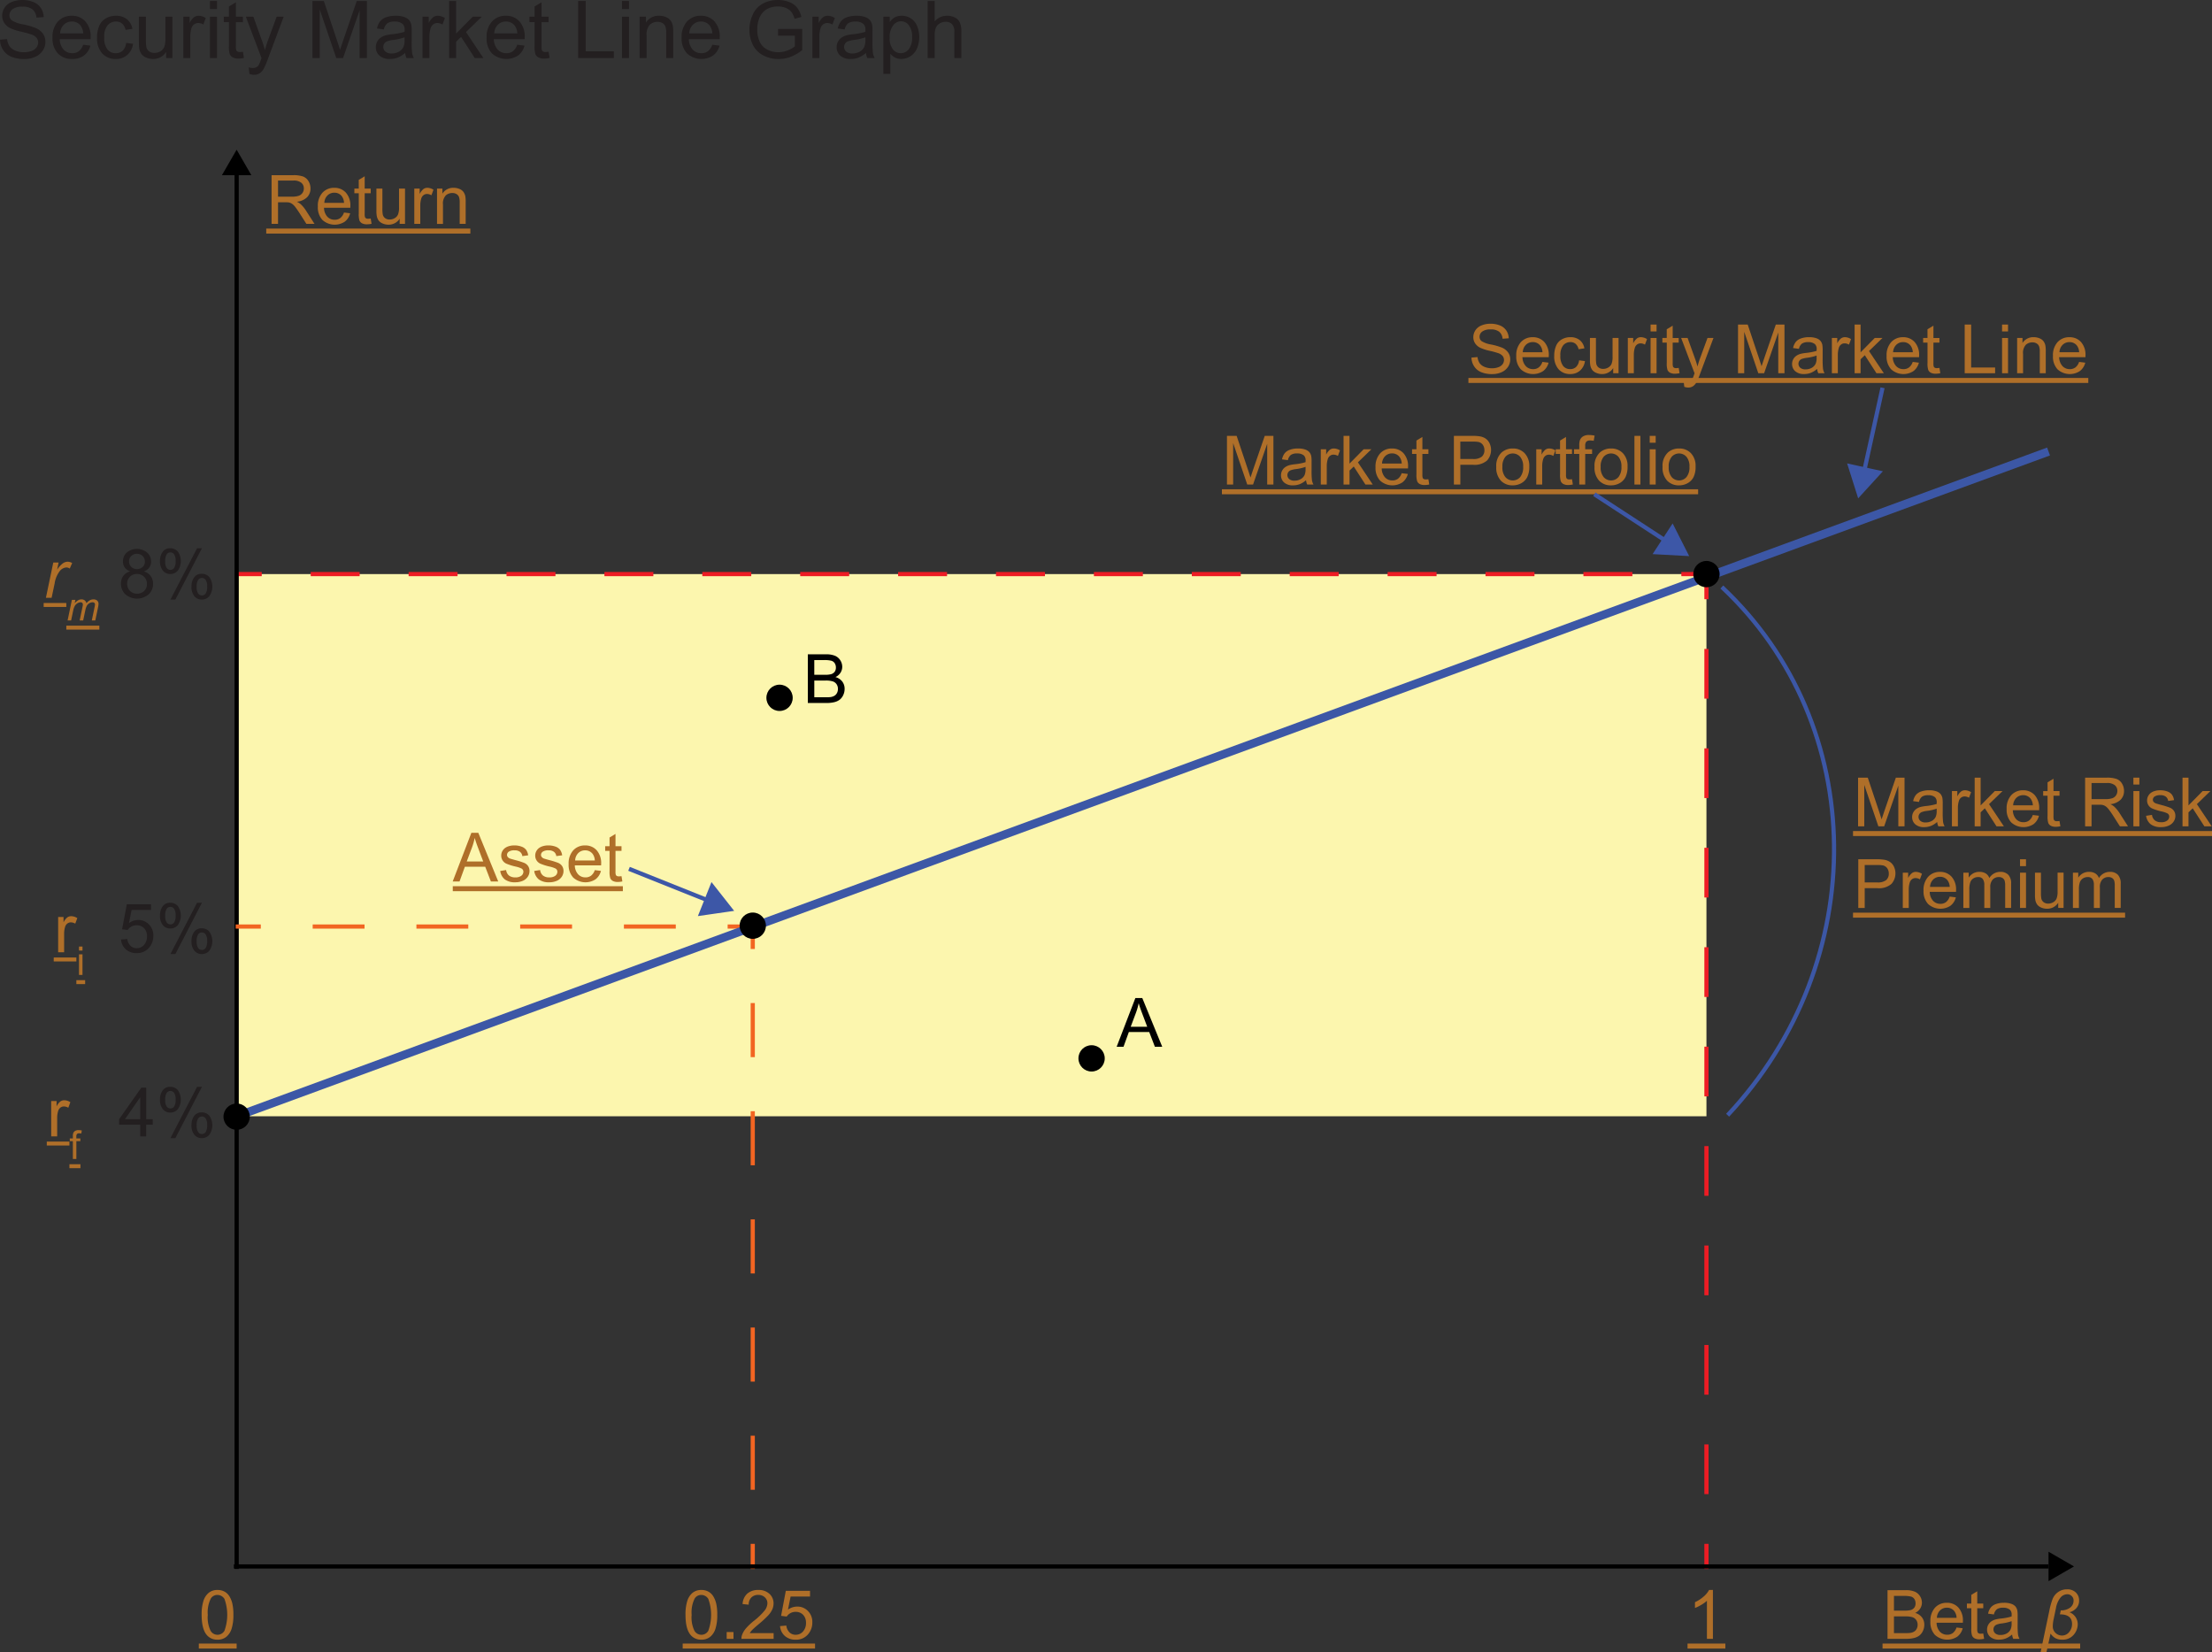 <svg id="Layer_1" data-name="Layer 1" xmlns="http://www.w3.org/2000/svg" viewBox="0 0 528.525 394.79"><rect x="0" y="0" width="528.525" height="394.79" fill="#333333" stroke="none"/><defs><style>.cls-1{fill:#fcf6ae;}.cls-10,.cls-11,.cls-13,.cls-2,.cls-3,.cls-4,.cls-7,.cls-8,.cls-9{fill:none;}.cls-2,.cls-3,.cls-7{stroke:#ed1c24;}.cls-10,.cls-11,.cls-12,.cls-13,.cls-2,.cls-3,.cls-4,.cls-7,.cls-8,.cls-9{stroke-miterlimit:10;}.cls-3{stroke-dasharray:11.696 11.696;}.cls-4{stroke:#000;}.cls-5{fill:#af6f29;}.cls-6{fill:#231f20;}.cls-7{stroke-dasharray:11.879 11.879;}.cls-10,.cls-8,.cls-9{stroke:#f26522;}.cls-9{stroke-dasharray:12.394 12.394;}.cls-10{stroke-dasharray:12.921 12.921;}.cls-11,.cls-13{stroke:#3c57a6;}.cls-11{stroke-width:2px;}.cls-12{fill:#3d57a7;stroke:#3d57a7;}</style></defs><title>Understanding_Security_Market_Line</title><rect class="cls-1" x="56.952" y="137.163" width="350.779" height="129.541"/><line class="cls-2" x1="56.542" y1="137.163" x2="62.542" y2="137.163"/><line class="cls-3" x1="74.238" y1="137.163" x2="395.884" y2="137.163"/><line class="cls-2" x1="401.732" y1="137.163" x2="407.732" y2="137.163"/><line class="cls-4" x1="56.542" y1="374.863" x2="56.542" y2="41.854"/><path class="cls-5" d="M74.746,62.521V50.889H79.9a6.865,6.865,0,0,1,2.365.313,2.586,2.586,0,0,1,1.293,1.107,3.3,3.3,0,0,1,.484,1.753,2.926,2.926,0,0,1-.8,2.087,4.055,4.055,0,0,1-2.476,1.079,4,4,0,0,1,.929.579,8.029,8.029,0,0,1,1.277,1.547L85,62.521H83.062l-1.54-2.42q-0.675-1.047-1.111-1.6a3.5,3.5,0,0,0-.781-0.778,2.331,2.331,0,0,0-.7-0.31,4.673,4.673,0,0,0-.857-0.055H76.286v5.165h-1.54Zm1.54-6.5h3.309a4.958,4.958,0,0,0,1.65-.218,1.758,1.758,0,0,0,.9-0.7,1.891,1.891,0,0,0,.31-1.043,1.734,1.734,0,0,0-.6-1.357,2.806,2.806,0,0,0-1.893-.531H76.286v3.848Z" transform="translate(-9.856 -9.032)"/><path class="cls-5" d="M92.043,59.807l1.476,0.182A3.6,3.6,0,0,1,92.226,62a4.382,4.382,0,0,1-5.344-.425A4.447,4.447,0,0,1,85.8,58.379a4.656,4.656,0,0,1,1.095-3.3,3.707,3.707,0,0,1,2.84-1.174,3.6,3.6,0,0,1,2.761,1.15,4.57,4.57,0,0,1,1.071,3.237c0,0.084,0,.211-0.008.381H87.274A3.236,3.236,0,0,0,88.06,60.8a2.338,2.338,0,0,0,1.761.738,2.182,2.182,0,0,0,1.341-.413A2.738,2.738,0,0,0,92.043,59.807ZM87.354,57.5h4.7A2.858,2.858,0,0,0,91.52,55.9a2.189,2.189,0,0,0-1.77-.825,2.269,2.269,0,0,0-1.654.659A2.6,2.6,0,0,0,87.354,57.5Z" transform="translate(-9.856 -9.032)"/><path class="cls-5" d="M98.43,61.243L98.636,62.5a5.3,5.3,0,0,1-1.079.126,2.447,2.447,0,0,1-1.206-.246,1.378,1.378,0,0,1-.6-0.647,5.118,5.118,0,0,1-.174-1.686V55.205H94.526V54.094h1.047V52.008l1.42-.857v2.943H98.43v1.111H96.994v4.927a2.492,2.492,0,0,0,.075.786,0.593,0.593,0,0,0,.246.277,0.948,0.948,0,0,0,.488.1A4.639,4.639,0,0,0,98.43,61.243Z" transform="translate(-9.856 -9.032)"/><path class="cls-5" d="M105.349,62.521V61.283a3.084,3.084,0,0,1-2.674,1.428,3.408,3.408,0,0,1-1.393-.286,2.291,2.291,0,0,1-.96-0.718,2.693,2.693,0,0,1-.44-1.059,7.266,7.266,0,0,1-.087-1.333V54.094h1.428v4.673a8.343,8.343,0,0,0,.087,1.507,1.488,1.488,0,0,0,.571.885,1.77,1.77,0,0,0,1.079.321,2.348,2.348,0,0,0,1.206-.329,1.83,1.83,0,0,0,.8-0.9,4.5,4.5,0,0,0,.234-1.646V54.094h1.428v8.426h-1.277Z" transform="translate(-9.856 -9.032)"/><path class="cls-5" d="M108.848,62.521V54.094h1.286v1.277a3.48,3.48,0,0,1,.908-1.182,1.586,1.586,0,0,1,.917-0.286,2.782,2.782,0,0,1,1.468.46l-0.492,1.325a2.045,2.045,0,0,0-1.047-.309,1.361,1.361,0,0,0-.841.281,1.524,1.524,0,0,0-.531.782,5.561,5.561,0,0,0-.238,1.666v4.412h-1.428Z" transform="translate(-9.856 -9.032)"/><path class="cls-5" d="M114.275,62.521V54.094h1.285v1.2a3.029,3.029,0,0,1,2.682-1.389,3.516,3.516,0,0,1,1.4.274,2.2,2.2,0,0,1,.956.718,2.75,2.75,0,0,1,.444,1.055,8.14,8.14,0,0,1,.08,1.389v5.181h-1.428V57.4a3.853,3.853,0,0,0-.167-1.305,1.374,1.374,0,0,0-.591-0.69,1.879,1.879,0,0,0-1-.258,2.316,2.316,0,0,0-1.575.579,2.858,2.858,0,0,0-.662,2.2v4.6h-1.428Z" transform="translate(-9.856 -9.032)"/><path class="cls-5" d="M73.469,64.837v-1.19h48.772v1.19H73.469Z" transform="translate(-9.856 -9.032)"/><path class="cls-5" d="M20.828,151.854l1.761-8.426h1.27L23.5,145.15a5.853,5.853,0,0,1,1.273-1.444,2.1,2.1,0,0,1,1.273-.468,2.5,2.5,0,0,1,1.055.31l-0.587,1.333a1.366,1.366,0,0,0-.817-0.27,2.215,2.215,0,0,0-1.547.841,6.4,6.4,0,0,0-1.246,3.023l-0.714,3.38H20.828Z" transform="translate(-9.856 -9.032)"/><path class="cls-5" d="M26.009,157.266l1.027-4.913h0.837l-0.171.81a3.353,3.353,0,0,1,.835-0.722,1.654,1.654,0,0,1,.8-0.2,1.2,1.2,0,0,1,.766.243,1.152,1.152,0,0,1,.4.678,2.742,2.742,0,0,1,.789-0.691,1.774,1.774,0,0,1,.872-0.229,1.3,1.3,0,0,1,.923.292,1.074,1.074,0,0,1,.308.818,4.326,4.326,0,0,1-.106.75l-0.662,3.164H31.791l0.676-3.247a3.086,3.086,0,0,0,.088-0.569,0.487,0.487,0,0,0-.153-0.379,0.615,0.615,0,0,0-.43-0.139,1.506,1.506,0,0,0-.763.227,1.636,1.636,0,0,0-.6.594,3.971,3.971,0,0,0-.377,1.131l-0.5,2.382H28.891l0.694-3.316a2.6,2.6,0,0,0,.074-0.481,0.519,0.519,0,0,0-.15-0.388,0.533,0.533,0,0,0-.391-0.148,1.491,1.491,0,0,0-.747.227,1.779,1.779,0,0,0-.636.631,3.767,3.767,0,0,0-.4,1.154l-0.486,2.322H26.009Z" transform="translate(-9.856 -9.032)"/><path class="cls-6" d="M40.978,145.547a2.689,2.689,0,0,1-1.317-.928,2.429,2.429,0,0,1-.429-1.444,2.824,2.824,0,0,1,.913-2.134,3.84,3.84,0,0,1,4.879.02,2.862,2.862,0,0,1,.929,2.154,2.373,2.373,0,0,1-.425,1.409,2.676,2.676,0,0,1-1.289.924,3.131,3.131,0,0,1,1.63,1.126,3.094,3.094,0,0,1,.56,1.856,3.341,3.341,0,0,1-1.056,2.507,4.3,4.3,0,0,1-5.554,0,3.391,3.391,0,0,1-1.055-2.543,3.071,3.071,0,0,1,.575-1.9A2.879,2.879,0,0,1,40.978,145.547ZM40.232,148.5a2.581,2.581,0,0,0,.29,1.183,2.039,2.039,0,0,0,.861.884,2.51,2.51,0,0,0,1.23.313,2.3,2.3,0,0,0,1.69-.658,2.254,2.254,0,0,0,.667-1.674,2.292,2.292,0,0,0-.687-1.706,2.354,2.354,0,0,0-1.718-.674A2.272,2.272,0,0,0,40.232,148.5Zm0.46-5.371a1.811,1.811,0,0,0,.532,1.349A1.883,1.883,0,0,0,42.6,145a1.847,1.847,0,0,0,1.353-.52,1.719,1.719,0,0,0,.528-1.273,1.782,1.782,0,0,0-.544-1.321,1.848,1.848,0,0,0-1.353-.536,1.87,1.87,0,0,0-1.357.523A1.685,1.685,0,0,0,40.692,143.127Z" transform="translate(-9.856 -9.032)"/><path class="cls-6" d="M48.087,143.016a3.534,3.534,0,0,1,.626-2.118,2.1,2.1,0,0,1,1.817-.873,2.356,2.356,0,0,1,1.813.782,3.976,3.976,0,0,1-.008,4.57,2.323,2.323,0,0,1-1.789.8,2.259,2.259,0,0,1-1.757-.785A3.468,3.468,0,0,1,48.087,143.016Zm2.483-2.007a1.073,1.073,0,0,0-.885.46,2.915,2.915,0,0,0-.353,1.69,2.622,2.622,0,0,0,.357,1.575,1.087,1.087,0,0,0,1.773,0,2.9,2.9,0,0,0,.353-1.682,2.64,2.64,0,0,0-.357-1.583A1.089,1.089,0,0,0,50.57,141.008Zm0.008,11.274,6.363-12.258H58.1L51.76,152.283H50.578Zm5.03-3.158A3.532,3.532,0,0,1,56.235,147a2.109,2.109,0,0,1,1.825-.869,2.356,2.356,0,0,1,1.813.782,3.976,3.976,0,0,1-.008,4.57,2.333,2.333,0,0,1-1.8.8,2.256,2.256,0,0,1-1.757-.789A3.471,3.471,0,0,1,55.608,149.125Zm2.491-2.007a1.081,1.081,0,0,0-.893.46,2.915,2.915,0,0,0-.353,1.69,2.62,2.62,0,0,0,.357,1.571,1.077,1.077,0,0,0,.88.46,1.088,1.088,0,0,0,.9-0.46,2.9,2.9,0,0,0,.354-1.682,2.637,2.637,0,0,0-.357-1.583A1.088,1.088,0,0,0,58.1,147.118Z" transform="translate(-9.856 -9.032)"/><path class="cls-5" d="M20.288,154.047v-0.942H25.7v0.942H20.288Z" transform="translate(-9.856 -9.032)"/><path class="cls-5" d="M25.7,159.458v-0.942h7.892v0.942H25.7Z" transform="translate(-9.856 -9.032)"/><path class="cls-5" d="M23.749,236.553v-8.426h1.286V229.4a3.48,3.48,0,0,1,.908-1.182,1.586,1.586,0,0,1,.917-0.286,2.782,2.782,0,0,1,1.468.46l-0.492,1.325a2.045,2.045,0,0,0-1.047-.309,1.361,1.361,0,0,0-.841.281,1.524,1.524,0,0,0-.531.782,5.561,5.561,0,0,0-.238,1.666v4.412H23.749Z" transform="translate(-9.856 -9.032)"/><path class="cls-5" d="M28.733,236.141v-0.958h0.833v0.958H28.733Zm0,5.824v-4.913h0.833v4.913H28.733Z" transform="translate(-9.856 -9.032)"/><path class="cls-6" d="M38.779,233.506l1.5-.127a2.69,2.69,0,0,0,.774,1.646,2.1,2.1,0,0,0,1.464.551,2.279,2.279,0,0,0,1.746-.777,2.931,2.931,0,0,0,.714-2.063,2.65,2.65,0,0,0-.687-1.928,2.393,2.393,0,0,0-1.8-.706,2.488,2.488,0,0,0-1.246.313,2.414,2.414,0,0,0-.873.813l-1.341-.175,1.127-5.975h5.784v1.365H41.3l-0.627,3.126a3.784,3.784,0,0,1,2.2-.73,3.481,3.481,0,0,1,2.571,1.055,3.688,3.688,0,0,1,1.047,2.713,4.238,4.238,0,0,1-.92,2.729,3.687,3.687,0,0,1-3.055,1.412,3.762,3.762,0,0,1-2.591-.889A3.468,3.468,0,0,1,38.779,233.506Z" transform="translate(-9.856 -9.032)"/><path class="cls-6" d="M48.086,227.714a3.534,3.534,0,0,1,.626-2.118,2.1,2.1,0,0,1,1.817-.873,2.356,2.356,0,0,1,1.813.782,3.976,3.976,0,0,1-.008,4.57,2.323,2.323,0,0,1-1.789.8,2.259,2.259,0,0,1-1.757-.785A3.468,3.468,0,0,1,48.086,227.714Zm2.483-2.007a1.073,1.073,0,0,0-.885.46,2.915,2.915,0,0,0-.353,1.69,2.622,2.622,0,0,0,.357,1.575,1.087,1.087,0,0,0,1.773,0,2.9,2.9,0,0,0,.353-1.682,2.64,2.64,0,0,0-.357-1.583A1.089,1.089,0,0,0,50.569,225.707Zm0.008,11.274,6.363-12.258H58.1l-6.339,12.258H50.577Zm5.03-3.158a3.532,3.532,0,0,1,.627-2.123,2.109,2.109,0,0,1,1.825-.869,2.356,2.356,0,0,1,1.813.782,3.976,3.976,0,0,1-.008,4.57,2.333,2.333,0,0,1-1.8.8,2.256,2.256,0,0,1-1.757-.789A3.471,3.471,0,0,1,55.607,233.824Zm2.491-2.007a1.081,1.081,0,0,0-.893.46,2.915,2.915,0,0,0-.353,1.69,2.62,2.62,0,0,0,.357,1.571,1.077,1.077,0,0,0,.88.46,1.088,1.088,0,0,0,.9-0.46,2.9,2.9,0,0,0,.354-1.682,2.637,2.637,0,0,0-.357-1.583A1.088,1.088,0,0,0,58.1,231.816Z" transform="translate(-9.856 -9.032)"/><path class="cls-5" d="M22.693,238.746V237.8H28.1v0.942H22.693Z" transform="translate(-9.856 -9.032)"/><path class="cls-5" d="M28.1,244.157v-0.942h2.1v0.942H28.1Z" transform="translate(-9.856 -9.032)"/><path class="cls-5" d="M173.647,394.856a10.645,10.645,0,0,1,.425-3.321,4.129,4.129,0,0,1,1.261-1.939,3.227,3.227,0,0,1,2.106-.682,3.434,3.434,0,0,1,1.643.377,3.143,3.143,0,0,1,1.167,1.087,5.834,5.834,0,0,1,.722,1.73,11.473,11.473,0,0,1,.262,2.749,10.679,10.679,0,0,1-.421,3.3,4.128,4.128,0,0,1-1.257,1.943,3.224,3.224,0,0,1-2.115.687,3.19,3.19,0,0,1-2.642-1.206Q173.647,398.133,173.647,394.856Zm1.468,0a7.3,7.3,0,0,0,.67,3.813,1.915,1.915,0,0,0,3.309,0,11.176,11.176,0,0,0,0-7.625,1.99,1.99,0,0,0-1.67-.944,1.83,1.83,0,0,0-1.571.833A7.376,7.376,0,0,0,175.115,394.856Z" transform="translate(-9.856 -9.032)"/><path class="cls-5" d="M183.485,400.593v-1.627h1.627v1.627h-1.627Z" transform="translate(-9.856 -9.032)"/><path class="cls-5" d="M194.7,399.22v1.373h-7.688a2.527,2.527,0,0,1,.167-0.992,5.238,5.238,0,0,1,.94-1.547,14.78,14.78,0,0,1,1.869-1.762,15.83,15.83,0,0,0,2.563-2.463,2.951,2.951,0,0,0,.667-1.718,1.91,1.91,0,0,0-.607-1.433,2.189,2.189,0,0,0-1.583-.583,2.232,2.232,0,0,0-1.65.619,2.343,2.343,0,0,0-.627,1.714l-1.468-.151a3.611,3.611,0,0,1,1.135-2.5,3.87,3.87,0,0,1,2.642-.861,3.688,3.688,0,0,1,2.65.928,3.049,3.049,0,0,1,.976,2.3,3.493,3.493,0,0,1-.286,1.373,5.337,5.337,0,0,1-.948,1.42,23.142,23.142,0,0,1-2.2,2.047q-1.285,1.08-1.65,1.464a4.707,4.707,0,0,0-.6.773h5.7Z" transform="translate(-9.856 -9.032)"/><path class="cls-5" d="M196.236,397.546l1.5-.127a2.687,2.687,0,0,0,.774,1.646,2.1,2.1,0,0,0,1.464.552,2.28,2.28,0,0,0,1.746-.778,2.928,2.928,0,0,0,.714-2.062,2.648,2.648,0,0,0-.687-1.928,2.393,2.393,0,0,0-1.8-.706,2.488,2.488,0,0,0-1.246.313,2.416,2.416,0,0,0-.873.813l-1.341-.174,1.127-5.975H203.4v1.365h-4.641l-0.627,3.126a3.786,3.786,0,0,1,2.2-.729,3.483,3.483,0,0,1,2.571,1.055,3.69,3.69,0,0,1,1.047,2.714,4.237,4.237,0,0,1-.92,2.729,3.687,3.687,0,0,1-3.055,1.412,3.762,3.762,0,0,1-2.591-.889A3.467,3.467,0,0,1,196.236,397.546Z" transform="translate(-9.856 -9.032)"/><path class="cls-5" d="M172.973,402.909V401.72H204.6v1.189H172.973Z" transform="translate(-9.856 -9.032)"/><path class="cls-5" d="M419.123,400.593H417.7v-9.1a7.322,7.322,0,0,1-1.354.983,9.565,9.565,0,0,1-1.5.738v-1.381a8.607,8.607,0,0,0,2.095-1.364,5.376,5.376,0,0,0,1.27-1.555h0.92v11.679Z" transform="translate(-9.856 -9.032)"/><path class="cls-5" d="M413.069,402.909V401.72h9.037v1.189h-9.037Z" transform="translate(-9.856 -9.032)"/><path class="cls-5" d="M460.851,400.593V388.961h4.363a5.413,5.413,0,0,1,2.139.353,2.755,2.755,0,0,1,1.262,1.087,2.869,2.869,0,0,1,.456,1.535,2.64,2.64,0,0,1-.4,1.4,2.9,2.9,0,0,1-1.223,1.063,3.035,3.035,0,0,1,1.623,1.055,2.831,2.831,0,0,1,.567,1.762,3.392,3.392,0,0,1-.346,1.52,2.944,2.944,0,0,1-.853,1.083,3.565,3.565,0,0,1-1.273.575,7.733,7.733,0,0,1-1.877.194h-4.435Zm1.539-6.744H464.9a5.627,5.627,0,0,0,1.469-.135,1.632,1.632,0,0,0,.884-0.579,1.663,1.663,0,0,0,.3-1.016,1.872,1.872,0,0,0-.277-1.02,1.407,1.407,0,0,0-.794-0.6,6.629,6.629,0,0,0-1.77-.163H462.39v3.515Zm0,5.371h2.9a6.7,6.7,0,0,0,1.048-.055,2.524,2.524,0,0,0,.889-0.317,1.685,1.685,0,0,0,.587-0.647,2.022,2.022,0,0,0,.23-0.979,1.931,1.931,0,0,0-.334-1.131,1.756,1.756,0,0,0-.924-0.674,5.727,5.727,0,0,0-1.7-.194H462.39v4Z" transform="translate(-9.856 -9.032)"/><path class="cls-5" d="M477.337,397.879l1.477,0.183a3.605,3.605,0,0,1-1.294,2.008,4.382,4.382,0,0,1-5.344-.425,4.449,4.449,0,0,1-1.083-3.193,4.654,4.654,0,0,1,1.1-3.3,3.7,3.7,0,0,1,2.84-1.174,3.6,3.6,0,0,1,2.762,1.15,4.571,4.571,0,0,1,1.07,3.237c0,0.084,0,.211-0.008.381h-6.283a3.239,3.239,0,0,0,.785,2.126,2.337,2.337,0,0,0,1.762.738,2.185,2.185,0,0,0,1.341-.413A2.738,2.738,0,0,0,477.337,397.879Zm-4.688-2.309h4.705a2.849,2.849,0,0,0-.54-1.595,2.19,2.19,0,0,0-1.77-.825,2.272,2.272,0,0,0-1.654.658A2.612,2.612,0,0,0,472.648,395.57Z" transform="translate(-9.856 -9.032)"/><path class="cls-5" d="M483.725,399.315l0.206,1.262a5.347,5.347,0,0,1-1.079.127,2.443,2.443,0,0,1-1.206-.246,1.38,1.38,0,0,1-.6-0.646,5.092,5.092,0,0,1-.175-1.687v-4.848H479.82v-1.11h1.048V390.08l1.42-.857v2.944h1.437v1.11h-1.437V398.2a2.505,2.505,0,0,0,.075.786,0.6,0.6,0,0,0,.246.277,0.946,0.946,0,0,0,.488.1A4.652,4.652,0,0,0,483.725,399.315Z" transform="translate(-9.856 -9.032)"/><path class="cls-5" d="M490.619,399.554a5.328,5.328,0,0,1-1.527.952,4.424,4.424,0,0,1-1.575.277,3.064,3.064,0,0,1-2.134-.679,2.238,2.238,0,0,1-.746-1.733,2.3,2.3,0,0,1,.282-1.131,2.341,2.341,0,0,1,.737-0.821,3.472,3.472,0,0,1,1.027-.468,10.129,10.129,0,0,1,1.27-.214,13.06,13.06,0,0,0,2.547-.492c0.006-.2.009-0.32,0.009-0.373a1.576,1.576,0,0,0-.405-1.229,2.387,2.387,0,0,0-1.626-.484,2.525,2.525,0,0,0-1.488.354,2.153,2.153,0,0,0-.71,1.249l-1.4-.19a3.454,3.454,0,0,1,.627-1.447,2.741,2.741,0,0,1,1.262-.85,5.629,5.629,0,0,1,1.912-.3,5.043,5.043,0,0,1,1.753.254,2.3,2.3,0,0,1,.992.639,2.241,2.241,0,0,1,.444.972,8.02,8.02,0,0,1,.071,1.317v1.9a20.016,20.016,0,0,0,.092,2.519,3.172,3.172,0,0,0,.36,1.012h-1.491A3.033,3.033,0,0,1,490.619,399.554Zm-0.119-3.189a10.542,10.542,0,0,1-2.332.539,5.365,5.365,0,0,0-1.246.286,1.241,1.241,0,0,0-.563.464,1.262,1.262,0,0,0,.234,1.63,1.86,1.86,0,0,0,1.266.381,2.951,2.951,0,0,0,1.468-.36,2.226,2.226,0,0,0,.944-0.988,3.451,3.451,0,0,0,.229-1.428v-0.523Z" transform="translate(-9.856 -9.032)"/><path class="cls-5" d="M497.419,403.822l2.079-9.87a17.442,17.442,0,0,1,.821-2.944,3.73,3.73,0,0,1,1.3-1.6,3.573,3.573,0,0,1,2.139-.646,2.846,2.846,0,0,1,2.07.738,2.55,2.55,0,0,1,.8,1.944,2.6,2.6,0,0,1-.667,1.817,3.251,3.251,0,0,1-1.626.976,3.081,3.081,0,0,1,1.968,2.849,3.89,3.89,0,0,1-.968,2.531,3.369,3.369,0,0,1-2.746,1.166,3.256,3.256,0,0,1-1.654-.369,3.677,3.677,0,0,1-1.13-1.075l-0.984,4.483h-1.4Zm4.832-10.037a3.552,3.552,0,0,0,2.285-.69,2.083,2.083,0,0,0,.77-1.65,1.436,1.436,0,0,0-.444-1.079,1.467,1.467,0,0,0-1.055-.429,2.149,2.149,0,0,0-1.643.817,5.443,5.443,0,0,0-1.071,2.523l-0.548,2.61a8.56,8.56,0,0,0-.206,1.65,2.106,2.106,0,0,0,.683,1.666,2.224,2.224,0,0,0,1.507.6,2.174,2.174,0,0,0,1.71-.817,2.9,2.9,0,0,0,.7-1.96q0-2.285-2.9-2.285Z" transform="translate(-9.856 -9.032)"/><path class="cls-5" d="M459.66,402.909V401.72H497.6v1.189H459.66Z" transform="translate(-9.856 -9.032)"/><path class="cls-5" d="M497.6,402.909V401.72h9.283v1.189H497.6Z" transform="translate(-9.856 -9.032)"/><polygon points="53.029 41.854 56.542 35.769 60.055 41.854 53.029 41.854"/><polygon points="489.469 370.746 495.554 374.259 489.469 377.772 489.469 370.746"/><line class="cls-2" x1="407.732" y1="374.862" x2="407.732" y2="368.862"/><line class="cls-7" x1="407.732" y1="356.984" x2="407.732" y2="149.102"/><line class="cls-2" x1="407.732" y1="143.163" x2="407.732" y2="137.163"/><line class="cls-8" x1="56.316" y1="221.373" x2="62.316" y2="221.373"/><line class="cls-9" x1="74.71" y1="221.373" x2="167.663" y2="221.373"/><line class="cls-8" x1="173.86" y1="221.373" x2="179.86" y2="221.373"/><line class="cls-8" x1="179.86" y1="374.862" x2="179.86" y2="368.862"/><line class="cls-10" x1="179.86" y1="355.942" x2="179.86" y2="233.197"/><line class="cls-8" x1="179.86" y1="226.736" x2="179.86" y2="220.736"/><path class="cls-5" d="M22.088,280.531V272.1h1.286v1.277a3.48,3.48,0,0,1,.908-1.182,1.586,1.586,0,0,1,.917-0.286,2.782,2.782,0,0,1,1.468.46L26.175,273.7a2.045,2.045,0,0,0-1.047-.309,1.361,1.361,0,0,0-.841.281,1.524,1.524,0,0,0-.531.782,5.561,5.561,0,0,0-.238,1.666v4.412H22.088Z" transform="translate(-9.856 -9.032)"/><path class="cls-5" d="M27.268,285.942v-4.265H26.532v-0.648h0.735v-0.522a2.292,2.292,0,0,1,.088-0.736,1.064,1.064,0,0,1,.423-0.525,1.528,1.528,0,0,1,.849-0.2,4.067,4.067,0,0,1,.777.083l-0.125.726a2.8,2.8,0,0,0-.49-0.046,0.73,0.73,0,0,0-.537.162,0.877,0.877,0,0,0-.157.606v0.453h0.958v0.648H28.1v4.265H27.268Z" transform="translate(-9.856 -9.032)"/><path class="cls-6" d="M43.358,280.531v-2.785H38.312v-1.309L43.62,268.9h1.167v7.538h1.571v1.309H44.786v2.785H43.358Zm0-4.094v-5.245l-3.642,5.245h3.642Z" transform="translate(-9.856 -9.032)"/><path class="cls-6" d="M48.087,271.692a3.534,3.534,0,0,1,.626-2.118,2.1,2.1,0,0,1,1.817-.873,2.356,2.356,0,0,1,1.813.782,3.976,3.976,0,0,1-.008,4.57,2.323,2.323,0,0,1-1.789.8,2.259,2.259,0,0,1-1.757-.785A3.468,3.468,0,0,1,48.087,271.692Zm2.483-2.007a1.073,1.073,0,0,0-.885.46,2.915,2.915,0,0,0-.353,1.69,2.622,2.622,0,0,0,.357,1.575,1.087,1.087,0,0,0,1.773,0,2.9,2.9,0,0,0,.353-1.682,2.64,2.64,0,0,0-.357-1.583A1.089,1.089,0,0,0,50.57,269.685Zm0.008,11.274L56.941,268.7H58.1L51.76,280.959H50.578Zm5.03-3.158a3.532,3.532,0,0,1,.627-2.123,2.109,2.109,0,0,1,1.825-.869,2.356,2.356,0,0,1,1.813.782,3.976,3.976,0,0,1-.008,4.57,2.333,2.333,0,0,1-1.8.8,2.256,2.256,0,0,1-1.757-.789A3.471,3.471,0,0,1,55.608,277.8Zm2.491-2.007a1.081,1.081,0,0,0-.893.46,2.915,2.915,0,0,0-.353,1.69,2.62,2.62,0,0,0,.357,1.571,1.077,1.077,0,0,0,.88.46,1.088,1.088,0,0,0,.9-0.46,2.9,2.9,0,0,0,.354-1.682,2.637,2.637,0,0,0-.357-1.583A1.088,1.088,0,0,0,58.1,275.794Z" transform="translate(-9.856 -9.032)"/><path class="cls-5" d="M21.033,282.724v-0.942h5.411v0.942H21.033Z" transform="translate(-9.856 -9.032)"/><path class="cls-5" d="M26.444,288.135v-0.942h2.632v0.942H26.444Z" transform="translate(-9.856 -9.032)"/><path class="cls-5" d="M58.035,394.856a10.645,10.645,0,0,1,.425-3.321,4.129,4.129,0,0,1,1.261-1.939,3.227,3.227,0,0,1,2.106-.682,3.434,3.434,0,0,1,1.643.377,3.143,3.143,0,0,1,1.167,1.087,5.834,5.834,0,0,1,.722,1.73,11.473,11.473,0,0,1,.262,2.749,10.679,10.679,0,0,1-.421,3.3,4.128,4.128,0,0,1-1.257,1.943,3.224,3.224,0,0,1-2.115.687,3.19,3.19,0,0,1-2.642-1.206Q58.036,398.133,58.035,394.856Zm1.468,0a7.3,7.3,0,0,0,.67,3.813,1.915,1.915,0,0,0,3.309,0,11.176,11.176,0,0,0,0-7.625,1.99,1.99,0,0,0-1.67-.944,1.83,1.83,0,0,0-1.571.833A7.376,7.376,0,0,0,59.5,394.856Z" transform="translate(-9.856 -9.032)"/><path class="cls-5" d="M57.361,402.909V401.72H66.4v1.189H57.361Z" transform="translate(-9.856 -9.032)"/><line class="cls-11" x1="56.542" y1="266.704" x2="489.469" y2="107.877"/><line class="cls-4" x1="489.469" y1="374.259" x2="55.874" y2="374.259"/><path class="cls-5" d="M361.441,94.472l1.452-.127a3.219,3.219,0,0,0,.48,1.432,2.622,2.622,0,0,0,1.17.9,4.435,4.435,0,0,0,1.785.345,4.285,4.285,0,0,0,1.556-.262,2.163,2.163,0,0,0,1-.718,1.67,1.67,0,0,0,.329-1A1.517,1.517,0,0,0,368.9,94.1a2.35,2.35,0,0,0-1.048-.687,20.507,20.507,0,0,0-2.07-.567,10.581,10.581,0,0,1-2.246-.726,3.148,3.148,0,0,1-1.241-1.083,2.653,2.653,0,0,1-.409-1.448,2.959,2.959,0,0,1,.5-1.646,3.1,3.1,0,0,1,1.46-1.162,5.538,5.538,0,0,1,2.135-.4,5.831,5.831,0,0,1,2.281.417,3.294,3.294,0,0,1,1.52,1.226,3.537,3.537,0,0,1,.571,1.833l-1.477.111a2.383,2.383,0,0,0-.8-1.667,3.137,3.137,0,0,0-2.027-.563,3.251,3.251,0,0,0-2.035.512,1.535,1.535,0,0,0-.639,1.234,1.321,1.321,0,0,0,.452,1.031,6.113,6.113,0,0,0,2.32.829,15.412,15.412,0,0,1,2.575.742,3.525,3.525,0,0,1,1.5,1.187,2.886,2.886,0,0,1,.484,1.654,3.171,3.171,0,0,1-.531,1.75,3.506,3.506,0,0,1-1.527,1.277,5.323,5.323,0,0,1-2.242.456,6.691,6.691,0,0,1-2.646-.46,3.7,3.7,0,0,1-1.674-1.385A3.923,3.923,0,0,1,361.441,94.472Z" transform="translate(-9.856 -9.032)"/><path class="cls-5" d="M378.389,95.5l1.477,0.182a3.6,3.6,0,0,1-1.294,2.008,4.382,4.382,0,0,1-5.344-.425,4.449,4.449,0,0,1-1.083-3.193,4.654,4.654,0,0,1,1.1-3.3,3.706,3.706,0,0,1,2.84-1.174,3.606,3.606,0,0,1,2.762,1.15,4.572,4.572,0,0,1,1.07,3.237c0,0.084,0,.211-0.008.381h-6.283a3.238,3.238,0,0,0,.785,2.126,2.338,2.338,0,0,0,1.762.738,2.185,2.185,0,0,0,1.341-.413A2.737,2.737,0,0,0,378.389,95.5ZM373.7,93.187h4.705a2.85,2.85,0,0,0-.54-1.595,2.189,2.189,0,0,0-1.77-.825,2.271,2.271,0,0,0-1.654.659A2.61,2.61,0,0,0,373.7,93.187Z" transform="translate(-9.856 -9.032)"/><path class="cls-5" d="M387.156,95.123l1.4,0.183a3.642,3.642,0,0,1-1.178,2.273,3.433,3.433,0,0,1-2.329.821,3.615,3.615,0,0,1-2.78-1.131,4.585,4.585,0,0,1-1.052-3.241,5.863,5.863,0,0,1,.452-2.389,3.156,3.156,0,0,1,1.377-1.535,4.081,4.081,0,0,1,2.011-.512,3.5,3.5,0,0,1,2.246.694,3.187,3.187,0,0,1,1.118,1.972l-1.389.214a2.3,2.3,0,0,0-.7-1.277,1.816,1.816,0,0,0-1.218-.429,2.216,2.216,0,0,0-1.753.773,3.671,3.671,0,0,0-.675,2.448,3.8,3.8,0,0,0,.65,2.468,2.117,2.117,0,0,0,1.7.77,2,2,0,0,0,1.4-.516A2.558,2.558,0,0,0,387.156,95.123Z" transform="translate(-9.856 -9.032)"/><path class="cls-5" d="M395.306,98.209V96.971a3.085,3.085,0,0,1-2.674,1.428,3.4,3.4,0,0,1-1.393-.286,2.288,2.288,0,0,1-.96-0.718,2.678,2.678,0,0,1-.44-1.059A7.2,7.2,0,0,1,389.751,95V89.783h1.429v4.673a8.3,8.3,0,0,0,.087,1.507,1.488,1.488,0,0,0,.571.885,1.769,1.769,0,0,0,1.079.321,2.349,2.349,0,0,0,1.206-.329,1.831,1.831,0,0,0,.8-0.9,4.52,4.52,0,0,0,.233-1.646V89.783h1.429v8.426h-1.277Z" transform="translate(-9.856 -9.032)"/><path class="cls-5" d="M398.8,98.209V89.783h1.285V91.06A3.493,3.493,0,0,1,401,89.878a1.584,1.584,0,0,1,.916-0.286,2.788,2.788,0,0,1,1.469.46l-0.492,1.325a2.047,2.047,0,0,0-1.048-.309,1.363,1.363,0,0,0-.841.281,1.521,1.521,0,0,0-.531.782,5.546,5.546,0,0,0-.238,1.666v4.412H398.8Z" transform="translate(-9.856 -9.032)"/><path class="cls-5" d="M404.239,88.22V86.577h1.428V88.22h-1.428Zm0,9.989V89.783h1.428v8.426h-1.428Z" transform="translate(-9.856 -9.032)"/><path class="cls-5" d="M410.96,96.932l0.206,1.262a5.308,5.308,0,0,1-1.079.126,2.449,2.449,0,0,1-1.206-.246,1.377,1.377,0,0,1-.6-0.647,5.086,5.086,0,0,1-.175-1.686V90.894h-1.048V89.783H408.1V87.7l1.42-.857v2.943h1.437v1.111h-1.437v4.927a2.508,2.508,0,0,0,.075.786,0.6,0.6,0,0,0,.246.277,0.951,0.951,0,0,0,.488.1A4.652,4.652,0,0,0,410.96,96.932Z" transform="translate(-9.856 -9.032)"/><path class="cls-5" d="M412.293,101.454l-0.159-1.341a3.2,3.2,0,0,0,.817.127,1.572,1.572,0,0,0,.762-0.159,1.3,1.3,0,0,0,.469-0.444,7.064,7.064,0,0,0,.436-1.063c0.026-.079.069-0.2,0.127-0.349l-3.2-8.442h1.539l1.754,4.88q0.341,0.928.61,1.952a19.215,19.215,0,0,1,.588-1.92l1.8-4.912h1.428l-3.205,8.569a16.8,16.8,0,0,1-.8,1.913,2.819,2.819,0,0,1-.872,1.035,2.062,2.062,0,0,1-1.175.329A2.861,2.861,0,0,1,412.293,101.454Z" transform="translate(-9.856 -9.032)"/><path class="cls-5" d="M425.131,98.209V86.577h2.316l2.754,8.236q0.381,1.151.555,1.722,0.2-.634.619-1.864l2.785-8.093h2.07V98.209h-1.483V88.474l-3.38,9.735h-1.389l-3.364-9.9v9.9h-1.483Z" transform="translate(-9.856 -9.032)"/><path class="cls-5" d="M444.03,97.169a5.306,5.306,0,0,1-1.527.952,4.413,4.413,0,0,1-1.575.278,3.064,3.064,0,0,1-2.134-.678,2.241,2.241,0,0,1-.746-1.734,2.3,2.3,0,0,1,.282-1.13,2.329,2.329,0,0,1,.737-0.821,3.473,3.473,0,0,1,1.027-.468,10.3,10.3,0,0,1,1.27-.214,13.03,13.03,0,0,0,2.547-.492c0.006-.2.009-0.32,0.009-0.373a1.577,1.577,0,0,0-.405-1.229,2.39,2.39,0,0,0-1.626-.484,2.529,2.529,0,0,0-1.488.353,2.158,2.158,0,0,0-.71,1.25l-1.4-.19a3.461,3.461,0,0,1,.627-1.448,2.748,2.748,0,0,1,1.262-.849,5.629,5.629,0,0,1,1.912-.3,5.066,5.066,0,0,1,1.753.254,2.314,2.314,0,0,1,.992.639,2.248,2.248,0,0,1,.444.972,8.012,8.012,0,0,1,.071,1.317v1.9a20.02,20.02,0,0,0,.092,2.519,3.172,3.172,0,0,0,.36,1.012h-1.491A3.036,3.036,0,0,1,444.03,97.169Zm-0.119-3.189a10.482,10.482,0,0,1-2.332.54,5.371,5.371,0,0,0-1.246.286,1.248,1.248,0,0,0-.563.464A1.262,1.262,0,0,0,440,96.9a1.86,1.86,0,0,0,1.266.381,2.941,2.941,0,0,0,1.468-.361,2.22,2.22,0,0,0,.944-0.988,3.449,3.449,0,0,0,.229-1.428V93.98Z" transform="translate(-9.856 -9.032)"/><path class="cls-5" d="M447.554,98.209V89.783h1.285V91.06a3.493,3.493,0,0,1,.908-1.182,1.584,1.584,0,0,1,.916-0.286,2.788,2.788,0,0,1,1.469.46l-0.492,1.325a2.047,2.047,0,0,0-1.048-.309,1.363,1.363,0,0,0-.841.281,1.521,1.521,0,0,0-.531.782,5.546,5.546,0,0,0-.238,1.666v4.412h-1.428Z" transform="translate(-9.856 -9.032)"/><path class="cls-5" d="M452.988,98.209V86.577h1.428V93.21l3.381-3.428h1.849l-3.222,3.126,3.547,5.3h-1.762L455.424,93.9l-1.008.968v3.34h-1.428Z" transform="translate(-9.856 -9.032)"/><path class="cls-5" d="M466.873,95.5l1.477,0.182a3.6,3.6,0,0,1-1.294,2.008,4.382,4.382,0,0,1-5.344-.425,4.449,4.449,0,0,1-1.083-3.193,4.654,4.654,0,0,1,1.1-3.3,3.706,3.706,0,0,1,2.84-1.174,3.606,3.606,0,0,1,2.762,1.15,4.572,4.572,0,0,1,1.07,3.237c0,0.084,0,.211-0.008.381h-6.283a3.238,3.238,0,0,0,.785,2.126,2.338,2.338,0,0,0,1.762.738,2.185,2.185,0,0,0,1.341-.413A2.737,2.737,0,0,0,466.873,95.5Zm-4.688-2.309h4.705a2.85,2.85,0,0,0-.54-1.595,2.189,2.189,0,0,0-1.77-.825,2.271,2.271,0,0,0-1.654.659A2.61,2.61,0,0,0,462.185,93.187Z" transform="translate(-9.856 -9.032)"/><path class="cls-5" d="M473.261,96.932l0.206,1.262a5.308,5.308,0,0,1-1.079.126,2.449,2.449,0,0,1-1.206-.246,1.377,1.377,0,0,1-.6-0.647,5.086,5.086,0,0,1-.175-1.686V90.894h-1.048V89.783H470.4V87.7l1.42-.857v2.943h1.437v1.111h-1.437v4.927a2.508,2.508,0,0,0,.075.786,0.6,0.6,0,0,0,.246.277,0.951,0.951,0,0,0,.488.1A4.652,4.652,0,0,0,473.261,96.932Z" transform="translate(-9.856 -9.032)"/><path class="cls-5" d="M479.291,98.209V86.577h1.539V96.836h5.729v1.373h-7.268Z" transform="translate(-9.856 -9.032)"/><path class="cls-5" d="M488.217,88.22V86.577h1.428V88.22h-1.428Zm0,9.989V89.783h1.428v8.426h-1.428Z" transform="translate(-9.856 -9.032)"/><path class="cls-5" d="M491.819,98.209V89.783H493.1v1.2a3.029,3.029,0,0,1,2.682-1.389,3.516,3.516,0,0,1,1.4.274,2.2,2.2,0,0,1,.956.718,2.742,2.742,0,0,1,.444,1.055,8.207,8.207,0,0,1,.079,1.389v5.181h-1.428V93.083a3.838,3.838,0,0,0-.167-1.305,1.369,1.369,0,0,0-.591-0.69,1.882,1.882,0,0,0-1-.258,2.315,2.315,0,0,0-1.574.579,2.854,2.854,0,0,0-.663,2.2v4.6h-1.428Z" transform="translate(-9.856 -9.032)"/><path class="cls-5" d="M506.624,95.5l1.477,0.182a3.6,3.6,0,0,1-1.294,2.008,4.382,4.382,0,0,1-5.344-.425,4.449,4.449,0,0,1-1.083-3.193,4.654,4.654,0,0,1,1.1-3.3,3.706,3.706,0,0,1,2.84-1.174,3.606,3.606,0,0,1,2.762,1.15,4.572,4.572,0,0,1,1.07,3.237c0,0.084,0,.211-0.008.381h-6.283a3.238,3.238,0,0,0,.785,2.126,2.338,2.338,0,0,0,1.762.738,2.185,2.185,0,0,0,1.341-.413A2.737,2.737,0,0,0,506.624,95.5Zm-4.688-2.309h4.705a2.85,2.85,0,0,0-.54-1.595,2.189,2.189,0,0,0-1.77-.825,2.271,2.271,0,0,0-1.654.659A2.61,2.61,0,0,0,501.936,93.187Z" transform="translate(-9.856 -9.032)"/><path class="cls-5" d="M360.712,100.526v-1.19h148.11v1.19H360.712Z" transform="translate(-9.856 -9.032)"/><path class="cls-5" d="M303.019,124.8V113.171h2.316l2.754,8.236q0.381,1.151.555,1.722,0.2-.634.619-1.864l2.785-8.093h2.07V124.8h-1.483v-9.735l-3.38,9.735h-1.389l-3.364-9.9v9.9h-1.483Z" transform="translate(-9.856 -9.032)"/><path class="cls-5" d="M321.918,123.764a5.306,5.306,0,0,1-1.527.952,4.413,4.413,0,0,1-1.575.278,3.064,3.064,0,0,1-2.134-.678,2.241,2.241,0,0,1-.746-1.734,2.3,2.3,0,0,1,.282-1.13,2.329,2.329,0,0,1,.737-0.821,3.473,3.473,0,0,1,1.027-.468,10.3,10.3,0,0,1,1.27-.214,13.03,13.03,0,0,0,2.547-.492c0.006-.2.009-0.32,0.009-0.373a1.577,1.577,0,0,0-.405-1.229,2.39,2.39,0,0,0-1.626-.484,2.529,2.529,0,0,0-1.488.353,2.158,2.158,0,0,0-.71,1.25l-1.4-.19a3.461,3.461,0,0,1,.627-1.448,2.748,2.748,0,0,1,1.262-.849,5.629,5.629,0,0,1,1.912-.3,5.066,5.066,0,0,1,1.753.254,2.314,2.314,0,0,1,.992.639,2.248,2.248,0,0,1,.444.972,8.012,8.012,0,0,1,.071,1.317v1.9a20.02,20.02,0,0,0,.092,2.519,3.172,3.172,0,0,0,.36,1.012H322.2A3.036,3.036,0,0,1,321.918,123.764Zm-0.119-3.189a10.482,10.482,0,0,1-2.332.54,5.371,5.371,0,0,0-1.246.286,1.248,1.248,0,0,0-.563.464,1.262,1.262,0,0,0,.234,1.63,1.86,1.86,0,0,0,1.266.381,2.941,2.941,0,0,0,1.468-.361,2.22,2.22,0,0,0,.944-0.988,3.449,3.449,0,0,0,.229-1.428v-0.524Z" transform="translate(-9.856 -9.032)"/><path class="cls-5" d="M325.441,124.8v-8.426h1.285v1.277a3.493,3.493,0,0,1,.908-1.182,1.584,1.584,0,0,1,.916-0.286,2.788,2.788,0,0,1,1.469.46l-0.492,1.325a2.047,2.047,0,0,0-1.048-.309,1.363,1.363,0,0,0-.841.281,1.521,1.521,0,0,0-.531.782,5.546,5.546,0,0,0-.238,1.666V124.8h-1.428Z" transform="translate(-9.856 -9.032)"/><path class="cls-5" d="M330.876,124.8V113.171H332.3V119.8l3.381-3.428h1.849l-3.222,3.126,3.547,5.3H336.1l-2.785-4.308-1.008.968v3.34h-1.428Z" transform="translate(-9.856 -9.032)"/><path class="cls-5" d="M344.761,122.09l1.477,0.182a3.6,3.6,0,0,1-1.294,2.008,4.382,4.382,0,0,1-5.344-.425,4.449,4.449,0,0,1-1.083-3.193,4.654,4.654,0,0,1,1.1-3.3,3.706,3.706,0,0,1,2.84-1.174,3.606,3.606,0,0,1,2.762,1.15,4.572,4.572,0,0,1,1.07,3.237c0,0.084,0,.211-0.008.381h-6.283a3.238,3.238,0,0,0,.785,2.126,2.338,2.338,0,0,0,1.762.738,2.185,2.185,0,0,0,1.341-.413A2.737,2.737,0,0,0,344.761,122.09Zm-4.688-2.309h4.705a2.85,2.85,0,0,0-.54-1.595,2.189,2.189,0,0,0-1.77-.825,2.271,2.271,0,0,0-1.654.659A2.61,2.61,0,0,0,340.072,119.781Z" transform="translate(-9.856 -9.032)"/><path class="cls-5" d="M351.148,123.526l0.206,1.262a5.308,5.308,0,0,1-1.079.126,2.449,2.449,0,0,1-1.206-.246,1.377,1.377,0,0,1-.6-0.647,5.086,5.086,0,0,1-.175-1.686v-4.848h-1.048v-1.111h1.048v-2.086l1.42-.857v2.943h1.437v1.111h-1.437v4.927a2.508,2.508,0,0,0,.075.786,0.6,0.6,0,0,0,.246.277,0.951,0.951,0,0,0,.488.1A4.652,4.652,0,0,0,351.148,123.526Z" transform="translate(-9.856 -9.032)"/><path class="cls-5" d="M357.242,124.8V113.171h4.388a10.566,10.566,0,0,1,1.769.111,3.505,3.505,0,0,1,1.437.543,2.857,2.857,0,0,1,.933,1.123,3.788,3.788,0,0,1-.592,4.1,4.527,4.527,0,0,1-3.411,1.027h-2.983V124.8h-1.539Zm1.539-6.1h3.007a3.188,3.188,0,0,0,2.118-.555,1.979,1.979,0,0,0,.627-1.563,2.109,2.109,0,0,0-.368-1.25,1.725,1.725,0,0,0-.973-0.686,6.565,6.565,0,0,0-1.436-.1h-2.976V118.7Z" transform="translate(-9.856 -9.032)"/><path class="cls-5" d="M367.365,120.59a4.344,4.344,0,0,1,1.3-3.467,3.918,3.918,0,0,1,2.65-.937,3.781,3.781,0,0,1,2.84,1.139,4.332,4.332,0,0,1,1.1,3.146,5.574,5.574,0,0,1-.488,2.559,3.455,3.455,0,0,1-1.42,1.448,4.139,4.139,0,0,1-2.035.516,3.785,3.785,0,0,1-2.86-1.135A4.53,4.53,0,0,1,367.365,120.59Zm1.469,0a3.585,3.585,0,0,0,.706,2.424,2.351,2.351,0,0,0,3.546,0,3.675,3.675,0,0,0,.706-2.468,3.479,3.479,0,0,0-.71-2.368,2.354,2.354,0,0,0-3.542,0A3.57,3.57,0,0,0,368.834,120.59Z" transform="translate(-9.856 -9.032)"/><path class="cls-5" d="M376.919,124.8v-8.426H378.2v1.277a3.493,3.493,0,0,1,.908-1.182,1.584,1.584,0,0,1,.916-0.286,2.788,2.788,0,0,1,1.469.46L381,117.972a2.047,2.047,0,0,0-1.048-.309,1.363,1.363,0,0,0-.841.281,1.521,1.521,0,0,0-.531.782,5.546,5.546,0,0,0-.238,1.666V124.8h-1.428Z" transform="translate(-9.856 -9.032)"/><path class="cls-5" d="M385.464,123.526l0.206,1.262a5.308,5.308,0,0,1-1.079.126,2.449,2.449,0,0,1-1.206-.246,1.377,1.377,0,0,1-.6-0.647,5.086,5.086,0,0,1-.175-1.686v-4.848H381.56v-1.111h1.048v-2.086l1.42-.857v2.943h1.437v1.111h-1.437v4.927a2.508,2.508,0,0,0,.075.786,0.6,0.6,0,0,0,.246.277,0.951,0.951,0,0,0,.488.1A4.652,4.652,0,0,0,385.464,123.526Z" transform="translate(-9.856 -9.032)"/><path class="cls-5" d="M387.2,124.8v-7.315h-1.262v-1.111H387.2v-0.9a3.923,3.923,0,0,1,.151-1.262,1.82,1.82,0,0,1,.726-0.9,2.619,2.619,0,0,1,1.456-.345,7,7,0,0,1,1.333.143l-0.215,1.246a4.8,4.8,0,0,0-.841-0.08,1.251,1.251,0,0,0-.92.278,1.507,1.507,0,0,0-.27,1.04v0.777h1.642v1.111h-1.642V124.8H387.2Z" transform="translate(-9.856 -9.032)"/><path class="cls-5" d="M390.843,120.59a4.344,4.344,0,0,1,1.3-3.467,3.918,3.918,0,0,1,2.65-.937,3.781,3.781,0,0,1,2.84,1.139,4.332,4.332,0,0,1,1.1,3.146,5.574,5.574,0,0,1-.488,2.559,3.455,3.455,0,0,1-1.42,1.448,4.139,4.139,0,0,1-2.035.516,3.785,3.785,0,0,1-2.86-1.135A4.53,4.53,0,0,1,390.843,120.59Zm1.469,0a3.585,3.585,0,0,0,.706,2.424,2.351,2.351,0,0,0,3.546,0,3.675,3.675,0,0,0,.706-2.468,3.479,3.479,0,0,0-.71-2.368,2.354,2.354,0,0,0-3.542,0A3.57,3.57,0,0,0,392.312,120.59Z" transform="translate(-9.856 -9.032)"/><path class="cls-5" d="M400.38,124.8V113.171h1.429V124.8H400.38Z" transform="translate(-9.856 -9.032)"/><path class="cls-5" d="M404.03,114.814v-1.643h1.428v1.643H404.03Zm0,9.989v-8.426h1.428V124.8H404.03Z" transform="translate(-9.856 -9.032)"/><path class="cls-5" d="M407.1,120.59a4.344,4.344,0,0,1,1.3-3.467,3.918,3.918,0,0,1,2.65-.937,3.781,3.781,0,0,1,2.84,1.139,4.332,4.332,0,0,1,1.1,3.146,5.574,5.574,0,0,1-.488,2.559,3.455,3.455,0,0,1-1.42,1.448,4.139,4.139,0,0,1-2.035.516,3.785,3.785,0,0,1-2.86-1.135A4.53,4.53,0,0,1,407.1,120.59Zm1.469,0a3.585,3.585,0,0,0,.706,2.424,2.351,2.351,0,0,0,3.546,0,3.675,3.675,0,0,0,.706-2.468,3.479,3.479,0,0,0-.71-2.368,2.354,2.354,0,0,0-3.542,0A3.57,3.57,0,0,0,408.569,120.59Z" transform="translate(-9.856 -9.032)"/><path class="cls-5" d="M301.813,127.12v-1.19H415.6v1.19H301.813Z" transform="translate(-9.856 -9.032)"/><path class="cls-5" d="M453.816,206.463V194.831h2.316l2.754,8.236q0.381,1.151.555,1.722,0.2-.634.619-1.864l2.785-8.093h2.07v11.632h-1.483v-9.735l-3.38,9.735h-1.389l-3.364-9.9v9.9h-1.483Z" transform="translate(-9.856 -9.032)"/><path class="cls-5" d="M472.716,205.423a5.306,5.306,0,0,1-1.527.952,4.413,4.413,0,0,1-1.575.278,3.064,3.064,0,0,1-2.134-.678,2.241,2.241,0,0,1-.746-1.734,2.3,2.3,0,0,1,.282-1.13,2.329,2.329,0,0,1,.737-0.821,3.473,3.473,0,0,1,1.027-.468,10.3,10.3,0,0,1,1.27-.214,13.03,13.03,0,0,0,2.547-.492c0.006-.2.009-0.32,0.009-0.373a1.577,1.577,0,0,0-.405-1.229,2.39,2.39,0,0,0-1.626-.484,2.529,2.529,0,0,0-1.488.353,2.158,2.158,0,0,0-.71,1.25l-1.4-.19a3.461,3.461,0,0,1,.627-1.448,2.748,2.748,0,0,1,1.262-.849,5.629,5.629,0,0,1,1.912-.3,5.066,5.066,0,0,1,1.753.254,2.314,2.314,0,0,1,.992.639,2.248,2.248,0,0,1,.444.972,8.012,8.012,0,0,1,.071,1.317v1.9a20.02,20.02,0,0,0,.092,2.519,3.172,3.172,0,0,0,.36,1.012H473A3.036,3.036,0,0,1,472.716,205.423Zm-0.119-3.189a10.482,10.482,0,0,1-2.332.54,5.371,5.371,0,0,0-1.246.286,1.248,1.248,0,0,0-.563.464,1.262,1.262,0,0,0,.234,1.63,1.86,1.86,0,0,0,1.266.381,2.941,2.941,0,0,0,1.468-.361,2.22,2.22,0,0,0,.944-0.988,3.449,3.449,0,0,0,.229-1.428v-0.524Z" transform="translate(-9.856 -9.032)"/><path class="cls-5" d="M476.239,206.463v-8.426h1.285v1.277a3.493,3.493,0,0,1,.908-1.182,1.584,1.584,0,0,1,.916-0.286,2.788,2.788,0,0,1,1.469.46l-0.492,1.325a2.047,2.047,0,0,0-1.048-.309,1.363,1.363,0,0,0-.841.281,1.521,1.521,0,0,0-.531.782,5.546,5.546,0,0,0-.238,1.666v4.412h-1.428Z" transform="translate(-9.856 -9.032)"/><path class="cls-5" d="M481.674,206.463V194.831H483.1v6.633l3.381-3.428h1.849l-3.222,3.126,3.547,5.3h-1.762l-2.785-4.308-1.008.968v3.34h-1.428Z" transform="translate(-9.856 -9.032)"/><path class="cls-5" d="M495.559,203.75l1.477,0.182a3.6,3.6,0,0,1-1.294,2.008,4.382,4.382,0,0,1-5.344-.425,4.449,4.449,0,0,1-1.083-3.193,4.654,4.654,0,0,1,1.1-3.3,3.706,3.706,0,0,1,2.84-1.174,3.606,3.606,0,0,1,2.762,1.15,4.572,4.572,0,0,1,1.07,3.237c0,0.084,0,.211-0.008.381h-6.283a3.238,3.238,0,0,0,.785,2.126,2.338,2.338,0,0,0,1.762.738,2.185,2.185,0,0,0,1.341-.413A2.737,2.737,0,0,0,495.559,203.75Zm-4.688-2.309h4.705a2.85,2.85,0,0,0-.54-1.595,2.189,2.189,0,0,0-1.77-.825,2.271,2.271,0,0,0-1.654.659A2.61,2.61,0,0,0,490.87,201.44Z" transform="translate(-9.856 -9.032)"/><path class="cls-5" d="M501.946,205.186l0.206,1.262a5.308,5.308,0,0,1-1.079.126,2.449,2.449,0,0,1-1.206-.246,1.377,1.377,0,0,1-.6-0.647A5.086,5.086,0,0,1,499.09,204v-4.848h-1.048v-1.111h1.048V195.95l1.42-.857v2.943h1.437v1.111H500.51v4.927a2.508,2.508,0,0,0,.075.786,0.6,0.6,0,0,0,.246.277,0.951,0.951,0,0,0,.488.1A4.652,4.652,0,0,0,501.946,205.186Z" transform="translate(-9.856 -9.032)"/><path class="cls-5" d="M508.063,206.463V194.831h5.157a6.858,6.858,0,0,1,2.364.313,2.588,2.588,0,0,1,1.294,1.107,3.306,3.306,0,0,1,.483,1.753,2.925,2.925,0,0,1-.8,2.087,4.058,4.058,0,0,1-2.476,1.079,3.977,3.977,0,0,1,.928.579,7.958,7.958,0,0,1,1.277,1.547l2.023,3.166h-1.936l-1.539-2.42q-0.675-1.047-1.111-1.6a3.509,3.509,0,0,0-.781-0.778,2.326,2.326,0,0,0-.7-0.31,4.672,4.672,0,0,0-.857-0.055H509.6v5.165h-1.539Zm1.539-6.5h3.309a4.958,4.958,0,0,0,1.65-.218,1.757,1.757,0,0,0,.9-0.7,1.883,1.883,0,0,0,.31-1.043,1.734,1.734,0,0,0-.6-1.357,2.806,2.806,0,0,0-1.893-.531H509.6v3.848Z" transform="translate(-9.856 -9.032)"/><path class="cls-5" d="M519.6,196.474v-1.643h1.428v1.643H519.6Zm0,9.989v-8.426h1.428v8.426H519.6Z" transform="translate(-9.856 -9.032)"/><path class="cls-5" d="M522.631,203.948l1.412-.222a1.974,1.974,0,0,0,.662,1.3,2.311,2.311,0,0,0,1.52.452,2.229,2.229,0,0,0,1.46-.4,1.2,1.2,0,0,0,.477-0.94,0.868,0.868,0,0,0-.421-0.762,6.2,6.2,0,0,0-1.46-.484,13.3,13.3,0,0,1-2.178-.687,2.079,2.079,0,0,1-1.233-1.932,2.169,2.169,0,0,1,.258-1.043,2.3,2.3,0,0,1,.7-0.8,2.944,2.944,0,0,1,.908-0.417,4.337,4.337,0,0,1,1.233-.17,4.881,4.881,0,0,1,1.742.286,2.369,2.369,0,0,1,1.106.773,3.023,3.023,0,0,1,.492,1.305l-1.4.19a1.524,1.524,0,0,0-.552-1.015,2.013,2.013,0,0,0-1.289-.365,2.334,2.334,0,0,0-1.4.325,0.949,0.949,0,0,0-.421.762,0.789,0.789,0,0,0,.175.5,1.259,1.259,0,0,0,.548.381q0.214,0.079,1.261.365a17.612,17.612,0,0,1,2.115.663,2.137,2.137,0,0,1,.939.75,2.093,2.093,0,0,1,.342,1.222,2.393,2.393,0,0,1-.417,1.345,2.684,2.684,0,0,1-1.2.976,4.377,4.377,0,0,1-1.777.345,3.961,3.961,0,0,1-2.5-.682A3.17,3.17,0,0,1,522.631,203.948Z" transform="translate(-9.856 -9.032)"/><path class="cls-5" d="M531.335,206.463V194.831h1.428v6.633l3.381-3.428h1.849l-3.222,3.126,3.547,5.3h-1.762l-2.785-4.308-1.008.968v3.34h-1.428Z" transform="translate(-9.856 -9.032)"/><path class="cls-5" d="M452.61,208.78v-1.19h85.771v1.19H452.61Z" transform="translate(-9.856 -9.032)"/><path class="cls-5" d="M453.864,225.962V214.331h4.388a10.566,10.566,0,0,1,1.769.111,3.505,3.505,0,0,1,1.437.543,2.857,2.857,0,0,1,.933,1.123,3.788,3.788,0,0,1-.592,4.1,4.527,4.527,0,0,1-3.411,1.027H455.4v4.729h-1.539Zm1.539-6.1h3.007a3.188,3.188,0,0,0,2.118-.555,1.979,1.979,0,0,0,.627-1.563,2.109,2.109,0,0,0-.368-1.25,1.725,1.725,0,0,0-.973-0.686,6.565,6.565,0,0,0-1.436-.1H455.4v4.157Z" transform="translate(-9.856 -9.032)"/><path class="cls-5" d="M464.5,225.962v-8.426h1.285v1.277a3.493,3.493,0,0,1,.908-1.182,1.584,1.584,0,0,1,.916-0.286,2.788,2.788,0,0,1,1.469.46l-0.492,1.325a2.047,2.047,0,0,0-1.048-.309,1.363,1.363,0,0,0-.841.281,1.521,1.521,0,0,0-.531.782,5.546,5.546,0,0,0-.238,1.666v4.412H464.5Z" transform="translate(-9.856 -9.032)"/><path class="cls-5" d="M475.7,223.249l1.477,0.182a3.6,3.6,0,0,1-1.294,2.008,4.382,4.382,0,0,1-5.344-.425,4.449,4.449,0,0,1-1.083-3.193,4.654,4.654,0,0,1,1.1-3.3,3.706,3.706,0,0,1,2.84-1.174,3.606,3.606,0,0,1,2.762,1.15,4.572,4.572,0,0,1,1.07,3.237c0,0.084,0,.211-0.008.381h-6.283a3.238,3.238,0,0,0,.785,2.126,2.338,2.338,0,0,0,1.762.738,2.185,2.185,0,0,0,1.341-.413A2.737,2.737,0,0,0,475.7,223.249Zm-4.688-2.309h4.705a2.85,2.85,0,0,0-.54-1.595,2.189,2.189,0,0,0-1.77-.825,2.271,2.271,0,0,0-1.654.659A2.61,2.61,0,0,0,471.01,220.94Z" transform="translate(-9.856 -9.032)"/><path class="cls-5" d="M478.968,225.962v-8.426h1.277v1.182a3.009,3.009,0,0,1,1.055-1,2.971,2.971,0,0,1,1.5-.377,2.775,2.775,0,0,1,1.535.389,2.076,2.076,0,0,1,.845,1.087,3.026,3.026,0,0,1,2.6-1.476,2.567,2.567,0,0,1,1.929.694,2.969,2.969,0,0,1,.674,2.138v5.784h-1.42v-5.308a3.934,3.934,0,0,0-.139-1.234,1.2,1.2,0,0,0-.5-0.607,1.574,1.574,0,0,0-.857-0.23,2,2,0,0,0-1.476.591,2.6,2.6,0,0,0-.587,1.892v4.9h-1.428v-5.475a2.411,2.411,0,0,0-.35-1.428,1.321,1.321,0,0,0-1.143-.476,2.073,2.073,0,0,0-1.114.317,1.8,1.8,0,0,0-.742.928,5.229,5.229,0,0,0-.23,1.762v4.372h-1.428Z" transform="translate(-9.856 -9.032)"/><path class="cls-5" d="M492.512,215.973v-1.643h1.428v1.643h-1.428Zm0,9.989v-8.426h1.428v8.426h-1.428Z" transform="translate(-9.856 -9.032)"/><path class="cls-5" d="M501.637,225.962v-1.238a3.085,3.085,0,0,1-2.674,1.428,3.4,3.4,0,0,1-1.393-.286,2.288,2.288,0,0,1-.96-0.718,2.678,2.678,0,0,1-.44-1.059,7.2,7.2,0,0,1-.088-1.333v-5.221h1.429v4.673a8.3,8.3,0,0,0,.087,1.507,1.488,1.488,0,0,0,.571.885,1.769,1.769,0,0,0,1.079.321,2.349,2.349,0,0,0,1.206-.329,1.831,1.831,0,0,0,.8-0.9,4.52,4.52,0,0,0,.233-1.646v-4.515h1.429v8.426h-1.277Z" transform="translate(-9.856 -9.032)"/><path class="cls-5" d="M505.151,225.962v-8.426h1.277v1.182a3.009,3.009,0,0,1,1.055-1,2.971,2.971,0,0,1,1.5-.377,2.775,2.775,0,0,1,1.535.389,2.076,2.076,0,0,1,.845,1.087,3.026,3.026,0,0,1,2.6-1.476,2.567,2.567,0,0,1,1.929.694,2.969,2.969,0,0,1,.674,2.138v5.784h-1.42v-5.308a3.934,3.934,0,0,0-.139-1.234,1.2,1.2,0,0,0-.5-0.607,1.574,1.574,0,0,0-.857-0.23,2,2,0,0,0-1.476.591,2.6,2.6,0,0,0-.587,1.892v4.9h-1.428v-5.475a2.411,2.411,0,0,0-.35-1.428,1.321,1.321,0,0,0-1.143-.476,2.073,2.073,0,0,0-1.114.317,1.8,1.8,0,0,0-.742.928,5.229,5.229,0,0,0-.23,1.762v4.372h-1.428Z" transform="translate(-9.856 -9.032)"/><path class="cls-5" d="M452.61,228.279v-1.19h65.006v1.19H452.61Z" transform="translate(-9.856 -9.032)"/><circle cx="186.262" cy="166.727" r="3.142"/><circle cx="260.819" cy="252.87" r="3.142"/><circle cx="179.86" cy="221.17" r="3.142"/><circle cx="407.732" cy="137.163" r="3.142"/><circle cx="56.542" cy="266.797" r="3.142"/><line class="cls-12" x1="449.805" y1="92.649" x2="445.508" y2="112.147"/><polygon class="cls-12" points="448.939 112.903 444.198 118.09 442.077 111.391 448.939 112.903"/><line class="cls-12" x1="380.951" y1="118.09" x2="397.674" y2="128.998"/><polygon class="cls-12" points="399.594 126.056 402.771 132.322 395.755 131.941 399.594 126.056"/><path class="cls-5" d="M118.017,219.643l4.467-11.632h1.658l4.76,11.632h-1.753l-1.356-3.523h-4.864l-1.277,3.523h-1.635Zm3.356-4.776h3.943l-1.214-3.221q-0.556-1.468-.825-2.412a14.908,14.908,0,0,1-.627,2.222Z" transform="translate(-9.856 -9.032)"/><path class="cls-5" d="M129.379,217.127l1.412-.222a1.976,1.976,0,0,0,.663,1.3,2.31,2.31,0,0,0,1.52.452,2.23,2.23,0,0,0,1.46-.4,1.2,1.2,0,0,0,.476-0.94,0.868,0.868,0,0,0-.421-0.762,6.2,6.2,0,0,0-1.46-.484,13.32,13.32,0,0,1-2.178-.687,2.079,2.079,0,0,1-1.234-1.932,2.169,2.169,0,0,1,.258-1.043,2.311,2.311,0,0,1,.7-0.8,2.952,2.952,0,0,1,.909-0.417,4.333,4.333,0,0,1,1.234-.17,4.874,4.874,0,0,1,1.741.286,2.368,2.368,0,0,1,1.107.773,3.029,3.029,0,0,1,.492,1.305l-1.4.19a1.526,1.526,0,0,0-.552-1.015,2.015,2.015,0,0,0-1.289-.365,2.335,2.335,0,0,0-1.4.325,0.947,0.947,0,0,0-.42.762,0.788,0.788,0,0,0,.174.5,1.26,1.26,0,0,0,.547.381q0.215,0.079,1.262.365a17.611,17.611,0,0,1,2.114.663,2.145,2.145,0,0,1,.94.75,2.093,2.093,0,0,1,.341,1.222,2.4,2.4,0,0,1-.417,1.345,2.692,2.692,0,0,1-1.2.976,4.379,4.379,0,0,1-1.777.345,3.963,3.963,0,0,1-2.5-.682A3.174,3.174,0,0,1,129.379,217.127Z" transform="translate(-9.856 -9.032)"/><path class="cls-5" d="M137.5,217.127l1.412-.222a1.976,1.976,0,0,0,.663,1.3,2.31,2.31,0,0,0,1.52.452,2.23,2.23,0,0,0,1.46-.4,1.2,1.2,0,0,0,.476-0.94,0.868,0.868,0,0,0-.421-0.762,6.2,6.2,0,0,0-1.46-.484,13.32,13.32,0,0,1-2.178-.687,2.079,2.079,0,0,1-1.234-1.932,2.169,2.169,0,0,1,.258-1.043,2.311,2.311,0,0,1,.7-0.8,2.952,2.952,0,0,1,.909-0.417,4.333,4.333,0,0,1,1.234-.17,4.874,4.874,0,0,1,1.741.286,2.368,2.368,0,0,1,1.107.773,3.029,3.029,0,0,1,.492,1.305l-1.4.19a1.526,1.526,0,0,0-.552-1.015,2.015,2.015,0,0,0-1.289-.365,2.335,2.335,0,0,0-1.4.325,0.947,0.947,0,0,0-.42.762,0.788,0.788,0,0,0,.174.5,1.26,1.26,0,0,0,.547.381q0.215,0.079,1.262.365a17.611,17.611,0,0,1,2.114.663,2.145,2.145,0,0,1,.94.75,2.093,2.093,0,0,1,.341,1.222,2.4,2.4,0,0,1-.417,1.345,2.692,2.692,0,0,1-1.2.976,4.379,4.379,0,0,1-1.777.345,3.963,3.963,0,0,1-2.5-.682A3.174,3.174,0,0,1,137.5,217.127Z" transform="translate(-9.856 -9.032)"/><path class="cls-5" d="M151.968,216.929l1.476,0.182a3.6,3.6,0,0,1-1.293,2.008,4.382,4.382,0,0,1-5.344-.425,4.447,4.447,0,0,1-1.083-3.193,4.656,4.656,0,0,1,1.095-3.3,3.707,3.707,0,0,1,2.84-1.174,3.6,3.6,0,0,1,2.761,1.15,4.57,4.57,0,0,1,1.071,3.237c0,0.084,0,.211-0.008.381H147.2a3.236,3.236,0,0,0,.786,2.126,2.338,2.338,0,0,0,1.761.738,2.182,2.182,0,0,0,1.341-.413A2.738,2.738,0,0,0,151.968,216.929Zm-4.689-2.309h4.7a2.858,2.858,0,0,0-.539-1.595,2.189,2.189,0,0,0-1.77-.825,2.269,2.269,0,0,0-1.654.659A2.6,2.6,0,0,0,147.279,214.62Z" transform="translate(-9.856 -9.032)"/><path class="cls-5" d="M158.355,218.365l0.206,1.262a5.3,5.3,0,0,1-1.079.126,2.447,2.447,0,0,1-1.206-.246,1.378,1.378,0,0,1-.6-0.647,5.118,5.118,0,0,1-.174-1.686v-4.848h-1.047v-1.111H155.5V209.13l1.42-.857v2.943h1.436v1.111h-1.436v4.927a2.492,2.492,0,0,0,.075.786,0.593,0.593,0,0,0,.246.277,0.948,0.948,0,0,0,.488.1A4.639,4.639,0,0,0,158.355,218.365Z" transform="translate(-9.856 -9.032)"/><path class="cls-5" d="M118.041,221.959v-1.19H158.68v1.19H118.041Z" transform="translate(-9.856 -9.032)"/><line class="cls-12" x1="150.297" y1="207.585" x2="168.837" y2="214.997"/><polygon class="cls-12" points="170.141 211.735 174.487 217.256 167.533 218.259 170.141 211.735"/><path d="M276.666,259.125l4.467-11.632h1.658l4.76,11.632H285.8l-1.356-3.523h-4.864l-1.277,3.523h-1.635Zm3.356-4.776h3.943l-1.214-3.221q-0.556-1.468-.825-2.412a14.908,14.908,0,0,1-.627,2.222Z" transform="translate(-9.856 -9.032)"/><path d="M202.875,177V165.365h4.364a5.411,5.411,0,0,1,2.138.353,2.754,2.754,0,0,1,1.261,1.087,2.865,2.865,0,0,1,.457,1.535,2.635,2.635,0,0,1-.4,1.4,2.888,2.888,0,0,1-1.222,1.063,3.043,3.043,0,0,1,1.623,1.056,2.827,2.827,0,0,1,.567,1.761,3.4,3.4,0,0,1-.345,1.52,2.95,2.95,0,0,1-.853,1.083,3.56,3.56,0,0,1-1.273.575,7.759,7.759,0,0,1-1.876.194h-4.436Zm1.54-6.744h2.515a5.618,5.618,0,0,0,1.468-.135,1.631,1.631,0,0,0,.885-0.579,1.67,1.67,0,0,0,.3-1.016,1.867,1.867,0,0,0-.278-1.02,1.4,1.4,0,0,0-.793-0.6,6.627,6.627,0,0,0-1.769-.163h-2.325v3.515Zm0,5.372h2.9a6.655,6.655,0,0,0,1.047-.056,2.508,2.508,0,0,0,.889-0.317,1.686,1.686,0,0,0,.587-0.646,2.026,2.026,0,0,0,.23-0.98,1.934,1.934,0,0,0-.333-1.131,1.76,1.76,0,0,0-.924-0.674,5.739,5.739,0,0,0-1.7-.194h-2.689v4Z" transform="translate(-9.856 -9.032)"/><path class="cls-13" d="M421.26,149.28c35.212,32.968,35.831,89.416,1.385,126.206" transform="translate(-9.856 -9.032)"/><path class="cls-6" d="M9.856,18.519l1.7-.148a3.752,3.752,0,0,0,.563,1.679,3.069,3.069,0,0,0,1.372,1.06,5.19,5.19,0,0,0,2.093.4,5.014,5.014,0,0,0,1.823-.307,2.527,2.527,0,0,0,1.177-.842,1.951,1.951,0,0,0,.386-1.167,1.774,1.774,0,0,0-.372-1.121,2.758,2.758,0,0,0-1.228-.8,24.042,24.042,0,0,0-2.427-.665,12.405,12.405,0,0,1-2.632-.851,3.69,3.69,0,0,1-1.456-1.27,3.111,3.111,0,0,1-.479-1.7,3.464,3.464,0,0,1,.586-1.93A3.626,3.626,0,0,1,12.674,9.5a6.49,6.49,0,0,1,2.5-.465,6.833,6.833,0,0,1,2.674.488,3.853,3.853,0,0,1,1.781,1.437,4.132,4.132,0,0,1,.669,2.148l-1.73.13a2.791,2.791,0,0,0-.944-1.953,3.677,3.677,0,0,0-2.376-.66,3.814,3.814,0,0,0-2.386.6,1.8,1.8,0,0,0-.749,1.446,1.551,1.551,0,0,0,.53,1.209,7.186,7.186,0,0,0,2.72.972,18.017,18.017,0,0,1,3.018.87,4.13,4.13,0,0,1,1.758,1.391,3.385,3.385,0,0,1,.567,1.939,3.707,3.707,0,0,1-.623,2.051A4.1,4.1,0,0,1,18.3,22.6a6.237,6.237,0,0,1-2.627.535,7.84,7.84,0,0,1-3.1-.54A4.341,4.341,0,0,1,10.6,20.97,4.6,4.6,0,0,1,9.856,18.519Z" transform="translate(-9.856 -9.032)"/><path class="cls-6" d="M29.722,19.719l1.73,0.214a4.222,4.222,0,0,1-1.516,2.353,4.556,4.556,0,0,1-2.827.837,4.518,4.518,0,0,1-3.437-1.334,5.214,5.214,0,0,1-1.27-3.744,5.459,5.459,0,0,1,1.283-3.869,4.346,4.346,0,0,1,3.33-1.376,4.223,4.223,0,0,1,3.237,1.349,5.359,5.359,0,0,1,1.255,3.794q0,0.149-.009.447H24.132a3.8,3.8,0,0,0,.921,2.493,2.74,2.74,0,0,0,2.065.865,2.563,2.563,0,0,0,1.572-.483A3.214,3.214,0,0,0,29.722,19.719Zm-5.5-2.707h5.515a3.346,3.346,0,0,0-.632-1.87,2.567,2.567,0,0,0-2.074-.967,2.659,2.659,0,0,0-1.939.772A3.055,3.055,0,0,0,24.226,17.012Z" transform="translate(-9.856 -9.032)"/><path class="cls-6" d="M40,19.281L41.646,19.5a4.27,4.27,0,0,1-1.381,2.665,4.024,4.024,0,0,1-2.729.962,4.24,4.24,0,0,1-3.26-1.325A5.377,5.377,0,0,1,33.043,18a6.875,6.875,0,0,1,.53-2.8,3.694,3.694,0,0,1,1.613-1.8,4.789,4.789,0,0,1,2.358-.6,4.1,4.1,0,0,1,2.632.814,3.732,3.732,0,0,1,1.311,2.311l-1.627.251a2.7,2.7,0,0,0-.823-1.5,2.129,2.129,0,0,0-1.428-.5,2.6,2.6,0,0,0-2.055.907,4.3,4.3,0,0,0-.791,2.87,4.446,4.446,0,0,0,.763,2.892,2.481,2.481,0,0,0,1.99.9,2.343,2.343,0,0,0,1.646-.6A3,3,0,0,0,40,19.281Z" transform="translate(-9.856 -9.032)"/><path class="cls-6" d="M49.552,22.9V21.449a3.616,3.616,0,0,1-3.134,1.674,3.987,3.987,0,0,1-1.632-.335,2.686,2.686,0,0,1-1.125-.841,3.151,3.151,0,0,1-.516-1.242,8.483,8.483,0,0,1-.1-1.562v-6.12h1.674V18.5a9.8,9.8,0,0,0,.1,1.767,1.745,1.745,0,0,0,.67,1.037,2.072,2.072,0,0,0,1.265.377,2.757,2.757,0,0,0,1.414-.386,2.148,2.148,0,0,0,.935-1.051,5.28,5.28,0,0,0,.274-1.93V13.022h1.674V22.9h-1.5Z" transform="translate(-9.856 -9.032)"/><path class="cls-6" d="M53.653,22.9V13.022H55.16v1.5a4.081,4.081,0,0,1,1.065-1.386A1.86,1.86,0,0,1,57.3,12.8a3.265,3.265,0,0,1,1.721.54l-0.577,1.553a2.4,2.4,0,0,0-1.228-.363,1.6,1.6,0,0,0-.986.33,1.789,1.789,0,0,0-.624.916,6.522,6.522,0,0,0-.279,1.953V22.9H53.653Z" transform="translate(-9.856 -9.032)"/><path class="cls-6" d="M60.024,11.19V9.265H61.7V11.19H60.024Zm0,11.709V13.022H61.7V22.9H60.024Z" transform="translate(-9.856 -9.032)"/><path class="cls-6" d="M67.9,21.4l0.242,1.479a6.222,6.222,0,0,1-1.265.149,2.859,2.859,0,0,1-1.414-.289,1.612,1.612,0,0,1-.707-0.758,6,6,0,0,1-.2-1.977V14.324H63.326v-1.3h1.228V10.576l1.665-1v3.451H67.9v1.3H66.219V20.1a2.908,2.908,0,0,0,.088.92,0.694,0.694,0,0,0,.288.326,1.113,1.113,0,0,0,.572.121A5.446,5.446,0,0,0,67.9,21.4Z" transform="translate(-9.856 -9.032)"/><path class="cls-6" d="M69.464,26.7l-0.186-1.572a3.734,3.734,0,0,0,.958.149,1.84,1.84,0,0,0,.893-0.186,1.52,1.52,0,0,0,.548-0.521,8.229,8.229,0,0,0,.512-1.247c0.031-.093.081-0.229,0.149-0.409l-3.748-9.9h1.8l2.055,5.72q0.4,1.088.716,2.288a22.577,22.577,0,0,1,.688-2.25l2.111-5.757H77.64L73.882,23.067a19.777,19.777,0,0,1-.939,2.241,3.311,3.311,0,0,1-1.023,1.214,2.417,2.417,0,0,1-1.376.386A3.358,3.358,0,0,1,69.464,26.7Z" transform="translate(-9.856 -9.032)"/><path class="cls-6" d="M84.513,22.9V9.265h2.716l3.228,9.654q0.446,1.348.651,2.018,0.232-.744.726-2.186L95.1,9.265h2.427V22.9H95.785V11.487L91.823,22.9H90.2L86.252,11.292V22.9H84.513Z" transform="translate(-9.856 -9.032)"/><path class="cls-6" d="M106.667,21.681a6.237,6.237,0,0,1-1.791,1.116,5.168,5.168,0,0,1-1.846.326,3.593,3.593,0,0,1-2.5-.795,2.624,2.624,0,0,1-.874-2.032,2.753,2.753,0,0,1,1.195-2.288,4.072,4.072,0,0,1,1.2-.549,11.939,11.939,0,0,1,1.488-.251,15.3,15.3,0,0,0,2.985-.577c0.006-.229.009-0.375,0.009-0.437a1.85,1.85,0,0,0-.474-1.442,2.8,2.8,0,0,0-1.907-.567,2.957,2.957,0,0,0-1.744.414,2.531,2.531,0,0,0-.833,1.465l-1.637-.223a4.057,4.057,0,0,1,.735-1.7,3.225,3.225,0,0,1,1.479-1A6.6,6.6,0,0,1,104.4,12.8a5.927,5.927,0,0,1,2.056.3,2.705,2.705,0,0,1,1.162.749,2.633,2.633,0,0,1,.521,1.139,9.436,9.436,0,0,1,.084,1.544v2.232a23.69,23.69,0,0,0,.107,2.953,3.706,3.706,0,0,0,.423,1.186H107A3.549,3.549,0,0,1,106.667,21.681Zm-0.14-3.739a12.265,12.265,0,0,1-2.734.633,6.349,6.349,0,0,0-1.46.334,1.458,1.458,0,0,0-.66.544,1.48,1.48,0,0,0,.274,1.911,2.18,2.18,0,0,0,1.483.446,3.452,3.452,0,0,0,1.721-.423,2.608,2.608,0,0,0,1.107-1.158,4.044,4.044,0,0,0,.27-1.674V17.942Z" transform="translate(-9.856 -9.032)"/><path class="cls-6" d="M110.8,22.9V13.022H112.3v1.5a4.081,4.081,0,0,1,1.065-1.386,1.86,1.86,0,0,1,1.074-.335,3.265,3.265,0,0,1,1.721.54l-0.577,1.553a2.4,2.4,0,0,0-1.228-.363,1.6,1.6,0,0,0-.986.33,1.789,1.789,0,0,0-.624.916,6.522,6.522,0,0,0-.279,1.953V22.9H110.8Z" transform="translate(-9.856 -9.032)"/><path class="cls-6" d="M117.168,22.9V9.265h1.674V17.04l3.962-4.018h2.167l-3.776,3.665,4.158,6.213h-2.065l-3.265-5.05-1.181,1.135V22.9h-1.674Z" transform="translate(-9.856 -9.032)"/><path class="cls-6" d="M133.444,19.719l1.73,0.214a4.222,4.222,0,0,1-1.516,2.353,5.136,5.136,0,0,1-6.264-.5,5.214,5.214,0,0,1-1.27-3.744,5.459,5.459,0,0,1,1.283-3.869,4.346,4.346,0,0,1,3.33-1.376,4.223,4.223,0,0,1,3.237,1.349,5.359,5.359,0,0,1,1.255,3.794q0,0.149-.009.447h-7.366a3.8,3.8,0,0,0,.921,2.493,2.74,2.74,0,0,0,2.065.865,2.563,2.563,0,0,0,1.572-.483A3.214,3.214,0,0,0,133.444,19.719Zm-5.5-2.707h5.515a3.346,3.346,0,0,0-.632-1.87,2.567,2.567,0,0,0-2.074-.967,2.659,2.659,0,0,0-1.939.772A3.055,3.055,0,0,0,127.947,17.012Z" transform="translate(-9.856 -9.032)"/><path class="cls-6" d="M140.931,21.4l0.242,1.479a6.222,6.222,0,0,1-1.265.149,2.859,2.859,0,0,1-1.414-.289,1.612,1.612,0,0,1-.707-0.758,6,6,0,0,1-.2-1.977V14.324h-1.228v-1.3h1.228V10.576l1.665-1v3.451h1.683v1.3h-1.683V20.1a2.908,2.908,0,0,0,.088.92,0.694,0.694,0,0,0,.288.326,1.113,1.113,0,0,0,.572.121A5.446,5.446,0,0,0,140.931,21.4Z" transform="translate(-9.856 -9.032)"/><path class="cls-6" d="M148,22.9V9.265h1.8V21.291h6.715V22.9H148Z" transform="translate(-9.856 -9.032)"/><path class="cls-6" d="M158.463,11.19V9.265h1.674V11.19h-1.674Zm0,11.709V13.022h1.674V22.9h-1.674Z" transform="translate(-9.856 -9.032)"/><path class="cls-6" d="M162.685,22.9V13.022h1.507v1.4a3.551,3.551,0,0,1,3.144-1.627,4.125,4.125,0,0,1,1.642.321,2.584,2.584,0,0,1,1.121.842,3.238,3.238,0,0,1,.521,1.237,9.588,9.588,0,0,1,.093,1.628V22.9h-1.674V16.891a4.5,4.5,0,0,0-.2-1.53,1.609,1.609,0,0,0-.693-0.809,2.2,2.2,0,0,0-1.167-.3,2.711,2.711,0,0,0-1.846.679,3.348,3.348,0,0,0-.777,2.576V22.9h-1.674Z" transform="translate(-9.856 -9.032)"/><path class="cls-6" d="M180.041,19.719l1.73,0.214a4.222,4.222,0,0,1-1.516,2.353,5.136,5.136,0,0,1-6.264-.5,5.214,5.214,0,0,1-1.27-3.744A5.459,5.459,0,0,1,174,14.175a4.346,4.346,0,0,1,3.33-1.376,4.223,4.223,0,0,1,3.237,1.349,5.359,5.359,0,0,1,1.255,3.794q0,0.149-.009.447h-7.366a3.8,3.8,0,0,0,.921,2.493,2.74,2.74,0,0,0,2.065.865,2.563,2.563,0,0,0,1.572-.483A3.214,3.214,0,0,0,180.041,19.719Zm-5.5-2.707h5.515a3.346,3.346,0,0,0-.632-1.87,2.567,2.567,0,0,0-2.074-.967,2.659,2.659,0,0,0-1.939.772A3.055,3.055,0,0,0,174.544,17.012Z" transform="translate(-9.856 -9.032)"/><path class="cls-6" d="M195.758,17.551v-1.6l5.776-.009V21a10.194,10.194,0,0,1-2.744,1.6,8.139,8.139,0,0,1-2.9.535,7.74,7.74,0,0,1-3.65-.86,5.682,5.682,0,0,1-2.479-2.488,7.833,7.833,0,0,1-.837-3.637,8.434,8.434,0,0,1,.833-3.715,5.533,5.533,0,0,1,2.4-2.562,7.5,7.5,0,0,1,3.6-.837,7.134,7.134,0,0,1,2.674.479,4.436,4.436,0,0,1,1.874,1.334,5.922,5.922,0,0,1,1.032,2.232l-1.627.447a5.044,5.044,0,0,0-.763-1.637,3.137,3.137,0,0,0-1.3-.953,4.775,4.775,0,0,0-1.879-.358,5.535,5.535,0,0,0-2.139.376,4,4,0,0,0-1.456.991,4.74,4.74,0,0,0-.86,1.349,7.137,7.137,0,0,0-.521,2.744,6.65,6.65,0,0,0,.628,3.05,4.016,4.016,0,0,0,1.827,1.823,5.659,5.659,0,0,0,2.549.6,6.052,6.052,0,0,0,2.288-.451,5.916,5.916,0,0,0,1.693-.962v-2.54h-4.009Z" transform="translate(-9.856 -9.032)"/><path class="cls-6" d="M203.962,22.9V13.022h1.507v1.5a4.081,4.081,0,0,1,1.065-1.386,1.86,1.86,0,0,1,1.074-.335,3.265,3.265,0,0,1,1.721.54l-0.577,1.553a2.4,2.4,0,0,0-1.228-.363,1.6,1.6,0,0,0-.986.33,1.789,1.789,0,0,0-.624.916,6.522,6.522,0,0,0-.279,1.953V22.9h-1.674Z" transform="translate(-9.856 -9.032)"/><path class="cls-6" d="M216.769,21.681a6.237,6.237,0,0,1-1.791,1.116,5.168,5.168,0,0,1-1.846.326,3.593,3.593,0,0,1-2.5-.795,2.624,2.624,0,0,1-.874-2.032,2.753,2.753,0,0,1,1.195-2.288,4.072,4.072,0,0,1,1.2-.549,11.939,11.939,0,0,1,1.488-.251,15.3,15.3,0,0,0,2.985-.577c0.006-.229.009-0.375,0.009-0.437a1.85,1.85,0,0,0-.474-1.442,2.8,2.8,0,0,0-1.907-.567,2.957,2.957,0,0,0-1.744.414,2.531,2.531,0,0,0-.833,1.465l-1.637-.223a4.057,4.057,0,0,1,.735-1.7,3.225,3.225,0,0,1,1.479-1A6.6,6.6,0,0,1,214.5,12.8a5.927,5.927,0,0,1,2.056.3,2.705,2.705,0,0,1,1.162.749,2.633,2.633,0,0,1,.521,1.139,9.436,9.436,0,0,1,.084,1.544v2.232a23.69,23.69,0,0,0,.107,2.953,3.706,3.706,0,0,0,.423,1.186H217.1A3.549,3.549,0,0,1,216.769,21.681Zm-0.14-3.739a12.265,12.265,0,0,1-2.734.633,6.349,6.349,0,0,0-1.46.334,1.458,1.458,0,0,0-.66.544,1.48,1.48,0,0,0,.274,1.911,2.18,2.18,0,0,0,1.483.446,3.452,3.452,0,0,0,1.721-.423,2.608,2.608,0,0,0,1.107-1.158,4.044,4.044,0,0,0,.27-1.674V17.942Z" transform="translate(-9.856 -9.032)"/><path class="cls-6" d="M220.917,26.685V13.022h1.525v1.284a3.761,3.761,0,0,1,1.219-1.13,3.347,3.347,0,0,1,1.646-.376,3.907,3.907,0,0,1,2.232.651A4,4,0,0,1,229,15.287a6.708,6.708,0,0,1,.493,2.6,6.6,6.6,0,0,1-.544,2.73,4.1,4.1,0,0,1-1.581,1.86,4.058,4.058,0,0,1-2.181.646,3.149,3.149,0,0,1-1.5-.354,3.418,3.418,0,0,1-1.093-.893v4.808h-1.674Zm1.516-8.668a4.3,4.3,0,0,0,.772,2.818,2.367,2.367,0,0,0,1.87.912,2.42,2.42,0,0,0,1.911-.944,4.479,4.479,0,0,0,.8-2.925A4.363,4.363,0,0,0,227,15.05a2.337,2.337,0,0,0-1.855-.939,2.412,2.412,0,0,0-1.893,1A4.475,4.475,0,0,0,222.433,18.017Z" transform="translate(-9.856 -9.032)"/><path class="cls-6" d="M231.51,22.9V9.265h1.674v4.892a3.74,3.74,0,0,1,2.958-1.358,3.985,3.985,0,0,1,1.907.433,2.54,2.54,0,0,1,1.158,1.195,5.514,5.514,0,0,1,.349,2.214V22.9h-1.674V16.64a2.586,2.586,0,0,0-.544-1.828,2.023,2.023,0,0,0-1.539-.572,2.713,2.713,0,0,0-1.4.386,2.177,2.177,0,0,0-.935,1.046,4.8,4.8,0,0,0-.279,1.823v5.4H231.51Z" transform="translate(-9.856 -9.032)"/></svg>